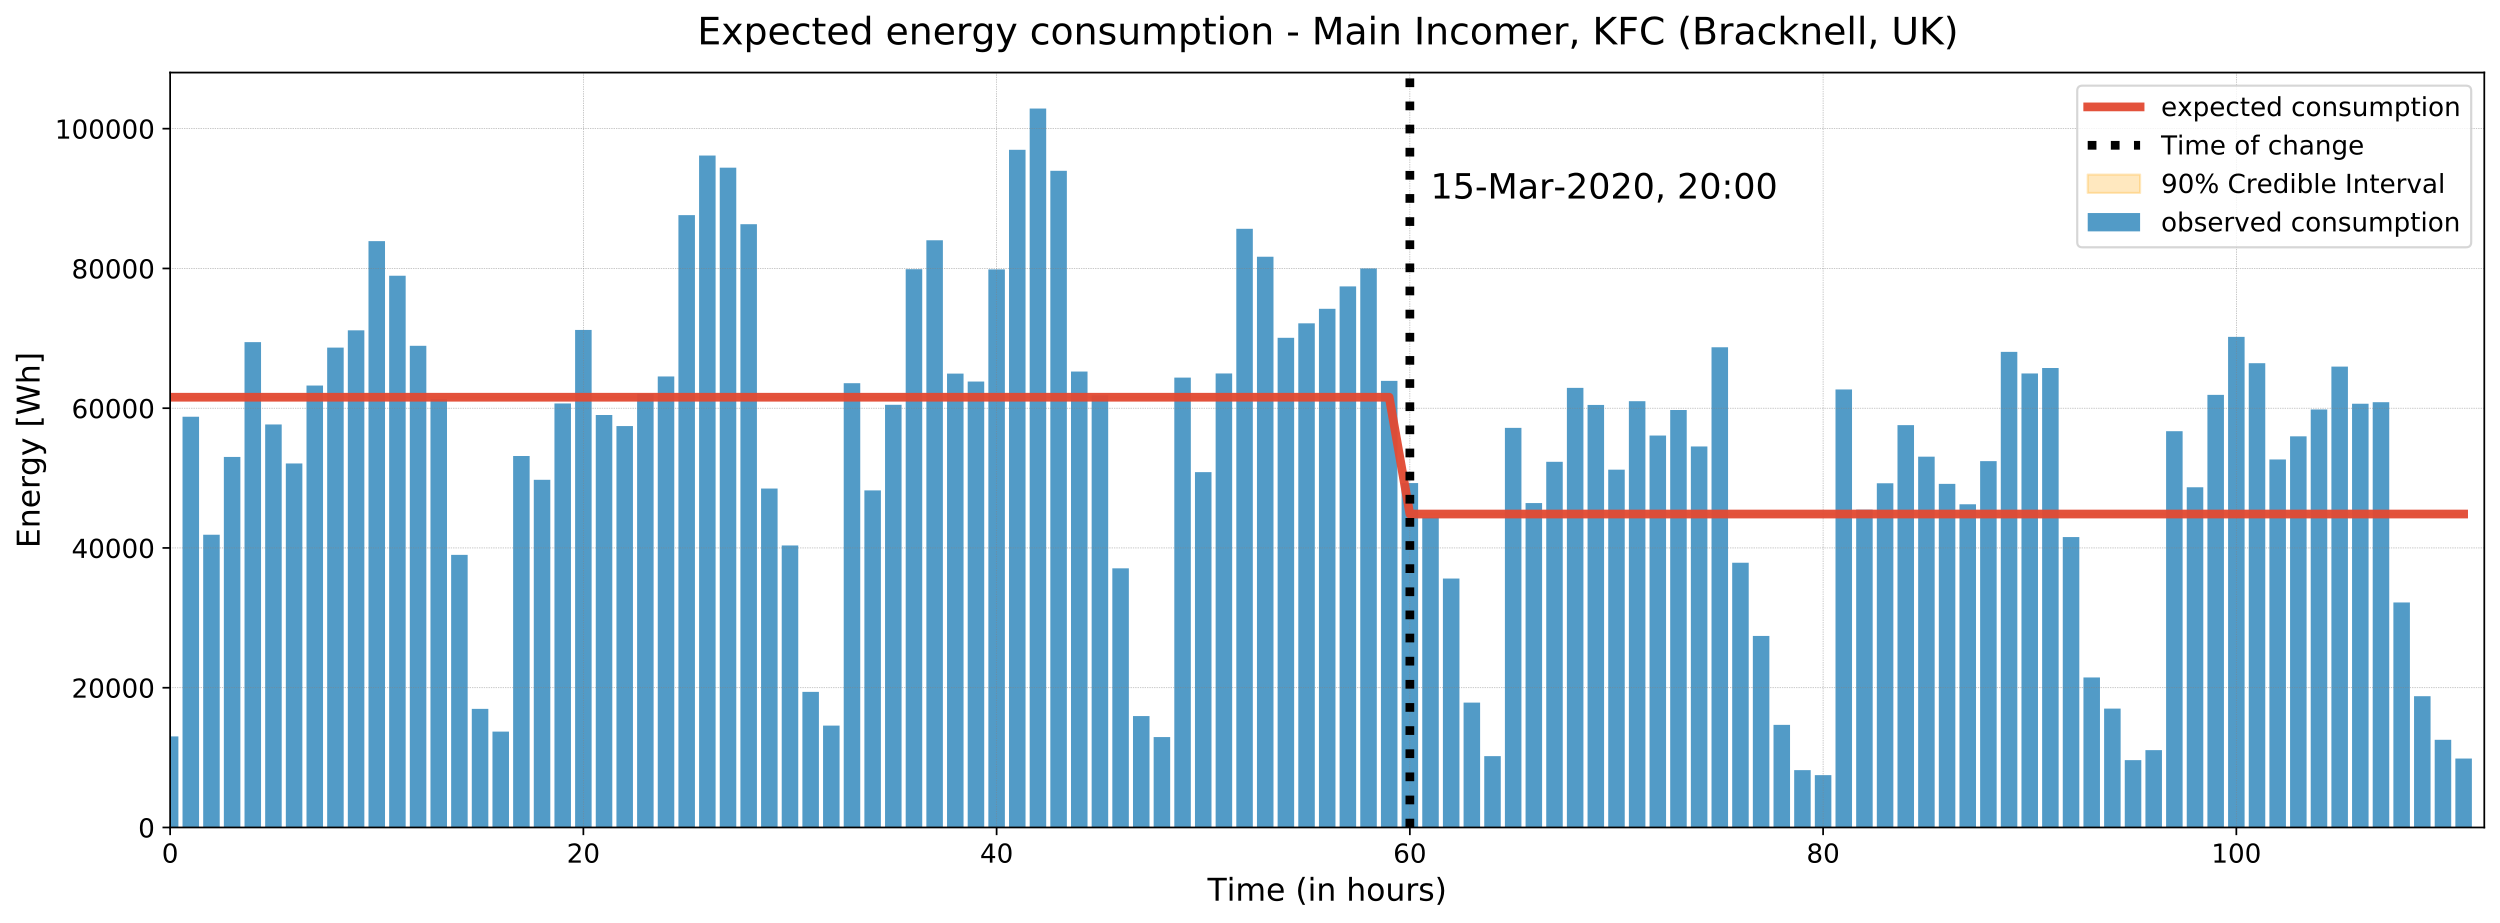<?xml version="1.0" encoding="utf-8" standalone="no"?>
<!DOCTYPE svg PUBLIC "-//W3C//DTD SVG 1.1//EN"
  "http://www.w3.org/Graphics/SVG/1.1/DTD/svg11.dtd">
<!-- Created with matplotlib (https://matplotlib.org/) -->
<svg height="422.875pt" version="1.1" viewBox="0 0 1145.421 422.875" width="1145.421pt" xmlns="http://www.w3.org/2000/svg" xmlns:xlink="http://www.w3.org/1999/xlink">
 <defs>
  <style type="text/css">
*{stroke-linecap:butt;stroke-linejoin:round;}
  </style>
 </defs>
 <g id="figure_1">
  <g id="patch_1">
   <path d="M 0 422.875 
L 1145.421 422.875 
L 1145.421 0 
L 0 0 
z
" style="fill:#ffffff;"/>
  </g>
  <g id="axes_1">
   <g id="patch_2">
    <path d="M 77.947 379.124 
L 1138.222 379.124 
L 1138.222 33.248 
L 77.947 33.248 
z
" style="fill:#ffffff;"/>
   </g>
   <g id="PolyCollection_1">
    <defs>
     <path d="M 77.947 -241.046 
L 77.947 -240.71 
L 87.413 -240.71 
L 96.88 -240.71 
L 106.347 -240.71 
L 115.813 -240.71 
L 125.28 -240.71 
L 134.747 -240.71 
L 144.214 -240.71 
L 153.68 -240.71 
L 163.147 -240.71 
L 172.614 -240.71 
L 182.081 -240.71 
L 191.547 -240.71 
L 201.014 -240.71 
L 210.481 -240.71 
L 219.948 -240.71 
L 229.414 -240.71 
L 238.881 -240.71 
L 248.348 -240.71 
L 257.815 -240.71 
L 267.281 -240.71 
L 276.748 -240.71 
L 286.215 -240.71 
L 295.682 -240.71 
L 305.148 -240.71 
L 314.615 -240.71 
L 324.082 -240.71 
L 333.549 -240.71 
L 343.015 -240.71 
L 352.482 -240.71 
L 361.949 -240.71 
L 371.415 -240.71 
L 380.882 -240.71 
L 390.349 -240.71 
L 399.816 -240.71 
L 409.282 -240.71 
L 418.749 -240.71 
L 428.216 -240.71 
L 437.683 -240.71 
L 447.149 -240.71 
L 456.616 -240.71 
L 466.083 -240.71 
L 475.55 -240.71 
L 485.016 -240.71 
L 494.483 -240.71 
L 503.95 -240.71 
L 513.417 -240.71 
L 522.883 -240.71 
L 532.35 -240.71 
L 541.817 -240.71 
L 551.284 -240.71 
L 560.75 -240.71 
L 570.217 -240.71 
L 579.684 -240.71 
L 589.151 -240.71 
L 598.617 -240.71 
L 608.084 -240.71 
L 617.551 -240.71 
L 627.017 -240.71 
L 636.484 -240.71 
L 645.951 -187.198 
L 655.418 -187.198 
L 664.884 -187.198 
L 674.351 -187.198 
L 683.818 -187.198 
L 693.285 -187.198 
L 702.751 -187.198 
L 712.218 -187.198 
L 721.685 -187.198 
L 731.152 -187.198 
L 740.618 -187.198 
L 750.085 -187.198 
L 759.552 -187.198 
L 769.019 -187.198 
L 778.485 -187.198 
L 787.952 -187.198 
L 797.419 -187.198 
L 806.886 -187.198 
L 816.352 -187.198 
L 825.819 -187.198 
L 835.286 -187.198 
L 844.753 -187.198 
L 854.219 -187.198 
L 863.686 -187.198 
L 873.153 -187.198 
L 882.619 -187.198 
L 892.086 -187.198 
L 901.553 -187.198 
L 911.02 -187.198 
L 920.486 -187.198 
L 929.953 -187.198 
L 939.42 -187.198 
L 948.887 -187.198 
L 958.353 -187.198 
L 967.82 -187.198 
L 977.287 -187.198 
L 986.754 -187.198 
L 996.22 -187.198 
L 1005.687 -187.198 
L 1015.154 -187.198 
L 1024.621 -187.198 
L 1034.087 -187.198 
L 1043.554 -187.198 
L 1053.021 -187.198 
L 1062.488 -187.198 
L 1071.954 -187.198 
L 1081.421 -187.198 
L 1090.888 -187.198 
L 1100.355 -187.198 
L 1109.821 -187.198 
L 1119.288 -187.198 
L 1128.755 -187.198 
L 1128.755 -187.502 
L 1128.755 -187.502 
L 1119.288 -187.502 
L 1109.821 -187.502 
L 1100.355 -187.502 
L 1090.888 -187.502 
L 1081.421 -187.502 
L 1071.954 -187.502 
L 1062.488 -187.502 
L 1053.021 -187.502 
L 1043.554 -187.502 
L 1034.087 -187.502 
L 1024.621 -187.502 
L 1015.154 -187.502 
L 1005.687 -187.502 
L 996.22 -187.502 
L 986.754 -187.502 
L 977.287 -187.502 
L 967.82 -187.502 
L 958.353 -187.502 
L 948.887 -187.502 
L 939.42 -187.502 
L 929.953 -187.502 
L 920.486 -187.502 
L 911.02 -187.502 
L 901.553 -187.502 
L 892.086 -187.502 
L 882.619 -187.502 
L 873.153 -187.502 
L 863.686 -187.502 
L 854.219 -187.502 
L 844.753 -187.502 
L 835.286 -187.502 
L 825.819 -187.502 
L 816.352 -187.502 
L 806.886 -187.502 
L 797.419 -187.502 
L 787.952 -187.502 
L 778.485 -187.502 
L 769.019 -187.502 
L 759.552 -187.502 
L 750.085 -187.502 
L 740.618 -187.502 
L 731.152 -187.502 
L 721.685 -187.502 
L 712.218 -187.502 
L 702.751 -187.502 
L 693.285 -187.502 
L 683.818 -187.502 
L 674.351 -187.502 
L 664.884 -187.502 
L 655.418 -187.502 
L 645.951 -187.502 
L 636.484 -241.046 
L 627.017 -241.046 
L 617.551 -241.046 
L 608.084 -241.046 
L 598.617 -241.046 
L 589.151 -241.046 
L 579.684 -241.046 
L 570.217 -241.046 
L 560.75 -241.046 
L 551.284 -241.046 
L 541.817 -241.046 
L 532.35 -241.046 
L 522.883 -241.046 
L 513.417 -241.046 
L 503.95 -241.046 
L 494.483 -241.046 
L 485.016 -241.046 
L 475.55 -241.046 
L 466.083 -241.046 
L 456.616 -241.046 
L 447.149 -241.046 
L 437.683 -241.046 
L 428.216 -241.046 
L 418.749 -241.046 
L 409.282 -241.046 
L 399.816 -241.046 
L 390.349 -241.046 
L 380.882 -241.046 
L 371.415 -241.046 
L 361.949 -241.046 
L 352.482 -241.046 
L 343.015 -241.046 
L 333.549 -241.046 
L 324.082 -241.046 
L 314.615 -241.046 
L 305.148 -241.046 
L 295.682 -241.046 
L 286.215 -241.046 
L 276.748 -241.046 
L 267.281 -241.046 
L 257.815 -241.046 
L 248.348 -241.046 
L 238.881 -241.046 
L 229.414 -241.046 
L 219.948 -241.046 
L 210.481 -241.046 
L 201.014 -241.046 
L 191.547 -241.046 
L 182.081 -241.046 
L 172.614 -241.046 
L 163.147 -241.046 
L 153.68 -241.046 
L 144.214 -241.046 
L 134.747 -241.046 
L 125.28 -241.046 
L 115.813 -241.046 
L 106.347 -241.046 
L 96.88 -241.046 
L 87.413 -241.046 
L 77.947 -241.046 
z
" id="mfb20501170" style="stroke:#ffa500;stroke-opacity:0.25;"/>
    </defs>
    <g clip-path="url(#p02da4f6825)">
     <use style="fill:#ffa500;fill-opacity:0.25;stroke:#ffa500;stroke-opacity:0.25;" x="0" xlink:href="#mfb20501170" y="422.875"/>
    </g>
   </g>
   <g id="patch_3">
    <path clip-path="url(#p02da4f6825)" d="M 74.16 379.124 
L 81.733 379.124 
L 81.733 337.382 
L 74.16 337.382 
z
" style="fill:#348abd;opacity:0.85;"/>
   </g>
   <g id="patch_4">
    <path clip-path="url(#p02da4f6825)" d="M 83.627 379.124 
L 91.2 379.124 
L 91.2 190.926 
L 83.627 190.926 
z
" style="fill:#348abd;opacity:0.85;"/>
   </g>
   <g id="patch_5">
    <path clip-path="url(#p02da4f6825)" d="M 93.093 379.124 
L 100.667 379.124 
L 100.667 244.995 
L 93.093 244.995 
z
" style="fill:#348abd;opacity:0.85;"/>
   </g>
   <g id="patch_6">
    <path clip-path="url(#p02da4f6825)" d="M 102.56 379.124 
L 110.133 379.124 
L 110.133 209.358 
L 102.56 209.358 
z
" style="fill:#348abd;opacity:0.85;"/>
   </g>
   <g id="patch_7">
    <path clip-path="url(#p02da4f6825)" d="M 112.027 379.124 
L 119.6 379.124 
L 119.6 156.768 
L 112.027 156.768 
z
" style="fill:#348abd;opacity:0.85;"/>
   </g>
   <g id="patch_8">
    <path clip-path="url(#p02da4f6825)" d="M 121.494 379.124 
L 129.067 379.124 
L 129.067 194.486 
L 121.494 194.486 
z
" style="fill:#348abd;opacity:0.85;"/>
   </g>
   <g id="patch_9">
    <path clip-path="url(#p02da4f6825)" d="M 130.96 379.124 
L 138.534 379.124 
L 138.534 212.342 
L 130.96 212.342 
z
" style="fill:#348abd;opacity:0.85;"/>
   </g>
   <g id="patch_10">
    <path clip-path="url(#p02da4f6825)" d="M 140.427 379.124 
L 148 379.124 
L 148 176.64 
L 140.427 176.64 
z
" style="fill:#348abd;opacity:0.85;"/>
   </g>
   <g id="patch_11">
    <path clip-path="url(#p02da4f6825)" d="M 149.894 379.124 
L 157.467 379.124 
L 157.467 159.255 
L 149.894 159.255 
z
" style="fill:#348abd;opacity:0.85;"/>
   </g>
   <g id="patch_12">
    <path clip-path="url(#p02da4f6825)" d="M 159.36 379.124 
L 166.934 379.124 
L 166.934 151.354 
L 159.36 151.354 
z
" style="fill:#348abd;opacity:0.85;"/>
   </g>
   <g id="patch_13">
    <path clip-path="url(#p02da4f6825)" d="M 168.827 379.124 
L 176.401 379.124 
L 176.401 110.485 
L 168.827 110.485 
z
" style="fill:#348abd;opacity:0.85;"/>
   </g>
   <g id="patch_14">
    <path clip-path="url(#p02da4f6825)" d="M 178.294 379.124 
L 185.867 379.124 
L 185.867 126.32 
L 178.294 126.32 
z
" style="fill:#348abd;opacity:0.85;"/>
   </g>
   <g id="patch_15">
    <path clip-path="url(#p02da4f6825)" d="M 187.761 379.124 
L 195.334 379.124 
L 195.334 158.433 
L 187.761 158.433 
z
" style="fill:#348abd;opacity:0.85;"/>
   </g>
   <g id="patch_16">
    <path clip-path="url(#p02da4f6825)" d="M 197.227 379.124 
L 204.801 379.124 
L 204.801 182.8 
L 197.227 182.8 
z
" style="fill:#348abd;opacity:0.85;"/>
   </g>
   <g id="patch_17">
    <path clip-path="url(#p02da4f6825)" d="M 206.694 379.124 
L 214.268 379.124 
L 214.268 254.213 
L 206.694 254.213 
z
" style="fill:#348abd;opacity:0.85;"/>
   </g>
   <g id="patch_18">
    <path clip-path="url(#p02da4f6825)" d="M 216.161 379.124 
L 223.734 379.124 
L 223.734 324.774 
L 216.161 324.774 
z
" style="fill:#348abd;opacity:0.85;"/>
   </g>
   <g id="patch_19">
    <path clip-path="url(#p02da4f6825)" d="M 225.628 379.124 
L 233.201 379.124 
L 233.201 335.192 
L 225.628 335.192 
z
" style="fill:#348abd;opacity:0.85;"/>
   </g>
   <g id="patch_20">
    <path clip-path="url(#p02da4f6825)" d="M 235.094 379.124 
L 242.668 379.124 
L 242.668 208.919 
L 235.094 208.919 
z
" style="fill:#348abd;opacity:0.85;"/>
   </g>
   <g id="patch_21">
    <path clip-path="url(#p02da4f6825)" d="M 244.561 379.124 
L 252.135 379.124 
L 252.135 219.837 
L 244.561 219.837 
z
" style="fill:#348abd;opacity:0.85;"/>
   </g>
   <g id="patch_22">
    <path clip-path="url(#p02da4f6825)" d="M 254.028 379.124 
L 261.601 379.124 
L 261.601 184.853 
L 254.028 184.853 
z
" style="fill:#348abd;opacity:0.85;"/>
   </g>
   <g id="patch_23">
    <path clip-path="url(#p02da4f6825)" d="M 263.495 379.124 
L 271.068 379.124 
L 271.068 151.162 
L 263.495 151.162 
z
" style="fill:#348abd;opacity:0.85;"/>
   </g>
   <g id="patch_24">
    <path clip-path="url(#p02da4f6825)" d="M 272.961 379.124 
L 280.535 379.124 
L 280.535 190.142 
L 272.961 190.142 
z
" style="fill:#348abd;opacity:0.85;"/>
   </g>
   <g id="patch_25">
    <path clip-path="url(#p02da4f6825)" d="M 282.428 379.124 
L 290.002 379.124 
L 290.002 195.203 
L 282.428 195.203 
z
" style="fill:#348abd;opacity:0.85;"/>
   </g>
   <g id="patch_26">
    <path clip-path="url(#p02da4f6825)" d="M 291.895 379.124 
L 299.468 379.124 
L 299.468 180.402 
L 291.895 180.402 
z
" style="fill:#348abd;opacity:0.85;"/>
   </g>
   <g id="patch_27">
    <path clip-path="url(#p02da4f6825)" d="M 301.362 379.124 
L 308.935 379.124 
L 308.935 172.475 
L 301.362 172.475 
z
" style="fill:#348abd;opacity:0.85;"/>
   </g>
   <g id="patch_28">
    <path clip-path="url(#p02da4f6825)" d="M 310.828 379.124 
L 318.402 379.124 
L 318.402 98.568 
L 310.828 98.568 
z
" style="fill:#348abd;opacity:0.85;"/>
   </g>
   <g id="patch_29">
    <path clip-path="url(#p02da4f6825)" d="M 320.295 379.124 
L 327.868 379.124 
L 327.868 71.249 
L 320.295 71.249 
z
" style="fill:#348abd;opacity:0.85;"/>
   </g>
   <g id="patch_30">
    <path clip-path="url(#p02da4f6825)" d="M 329.762 379.124 
L 337.335 379.124 
L 337.335 76.823 
L 329.762 76.823 
z
" style="fill:#348abd;opacity:0.85;"/>
   </g>
   <g id="patch_31">
    <path clip-path="url(#p02da4f6825)" d="M 339.229 379.124 
L 346.802 379.124 
L 346.802 102.708 
L 339.229 102.708 
z
" style="fill:#348abd;opacity:0.85;"/>
   </g>
   <g id="patch_32">
    <path clip-path="url(#p02da4f6825)" d="M 348.695 379.124 
L 356.269 379.124 
L 356.269 223.823 
L 348.695 223.823 
z
" style="fill:#348abd;opacity:0.85;"/>
   </g>
   <g id="patch_33">
    <path clip-path="url(#p02da4f6825)" d="M 358.162 379.124 
L 365.735 379.124 
L 365.735 249.9 
L 358.162 249.9 
z
" style="fill:#348abd;opacity:0.85;"/>
   </g>
   <g id="patch_34">
    <path clip-path="url(#p02da4f6825)" d="M 367.629 379.124 
L 375.202 379.124 
L 375.202 316.981 
L 367.629 316.981 
z
" style="fill:#348abd;opacity:0.85;"/>
   </g>
   <g id="patch_35">
    <path clip-path="url(#p02da4f6825)" d="M 377.096 379.124 
L 384.669 379.124 
L 384.669 332.441 
L 377.096 332.441 
z
" style="fill:#348abd;opacity:0.85;"/>
   </g>
   <g id="patch_36">
    <path clip-path="url(#p02da4f6825)" d="M 386.562 379.124 
L 394.136 379.124 
L 394.136 175.577 
L 386.562 175.577 
z
" style="fill:#348abd;opacity:0.85;"/>
   </g>
   <g id="patch_37">
    <path clip-path="url(#p02da4f6825)" d="M 396.029 379.124 
L 403.602 379.124 
L 403.602 224.697 
L 396.029 224.697 
z
" style="fill:#348abd;opacity:0.85;"/>
   </g>
   <g id="patch_38">
    <path clip-path="url(#p02da4f6825)" d="M 405.496 379.124 
L 413.069 379.124 
L 413.069 185.467 
L 405.496 185.467 
z
" style="fill:#348abd;opacity:0.85;"/>
   </g>
   <g id="patch_39">
    <path clip-path="url(#p02da4f6825)" d="M 414.962 379.124 
L 422.536 379.124 
L 422.536 123.327 
L 414.962 123.327 
z
" style="fill:#348abd;opacity:0.85;"/>
   </g>
   <g id="patch_40">
    <path clip-path="url(#p02da4f6825)" d="M 424.429 379.124 
L 432.003 379.124 
L 432.003 110.091 
L 424.429 110.091 
z
" style="fill:#348abd;opacity:0.85;"/>
   </g>
   <g id="patch_41">
    <path clip-path="url(#p02da4f6825)" d="M 433.896 379.124 
L 441.469 379.124 
L 441.469 171.182 
L 433.896 171.182 
z
" style="fill:#348abd;opacity:0.85;"/>
   </g>
   <g id="patch_42">
    <path clip-path="url(#p02da4f6825)" d="M 443.363 379.124 
L 450.936 379.124 
L 450.936 174.819 
L 443.363 174.819 
z
" style="fill:#348abd;opacity:0.85;"/>
   </g>
   <g id="patch_43">
    <path clip-path="url(#p02da4f6825)" d="M 452.829 379.124 
L 460.403 379.124 
L 460.403 123.42 
L 452.829 123.42 
z
" style="fill:#348abd;opacity:0.85;"/>
   </g>
   <g id="patch_44">
    <path clip-path="url(#p02da4f6825)" d="M 462.296 379.124 
L 469.87 379.124 
L 469.87 68.633 
L 462.296 68.633 
z
" style="fill:#348abd;opacity:0.85;"/>
   </g>
   <g id="patch_45">
    <path clip-path="url(#p02da4f6825)" d="M 471.763 379.124 
L 479.336 379.124 
L 479.336 49.718 
L 471.763 49.718 
z
" style="fill:#348abd;opacity:0.85;"/>
   </g>
   <g id="patch_46">
    <path clip-path="url(#p02da4f6825)" d="M 481.23 379.124 
L 488.803 379.124 
L 488.803 78.254 
L 481.23 78.254 
z
" style="fill:#348abd;opacity:0.85;"/>
   </g>
   <g id="patch_47">
    <path clip-path="url(#p02da4f6825)" d="M 490.696 379.124 
L 498.27 379.124 
L 498.27 170.234 
L 490.696 170.234 
z
" style="fill:#348abd;opacity:0.85;"/>
   </g>
   <g id="patch_48">
    <path clip-path="url(#p02da4f6825)" d="M 500.163 379.124 
L 507.737 379.124 
L 507.737 181.135 
L 500.163 181.135 
z
" style="fill:#348abd;opacity:0.85;"/>
   </g>
   <g id="patch_49">
    <path clip-path="url(#p02da4f6825)" d="M 509.63 379.124 
L 517.203 379.124 
L 517.203 260.395 
L 509.63 260.395 
z
" style="fill:#348abd;opacity:0.85;"/>
   </g>
   <g id="patch_50">
    <path clip-path="url(#p02da4f6825)" d="M 519.097 379.124 
L 526.67 379.124 
L 526.67 328.078 
L 519.097 328.078 
z
" style="fill:#348abd;opacity:0.85;"/>
   </g>
   <g id="patch_51">
    <path clip-path="url(#p02da4f6825)" d="M 528.563 379.124 
L 536.137 379.124 
L 536.137 337.715 
L 528.563 337.715 
z
" style="fill:#348abd;opacity:0.85;"/>
   </g>
   <g id="patch_52">
    <path clip-path="url(#p02da4f6825)" d="M 538.03 379.124 
L 545.604 379.124 
L 545.604 172.99 
L 538.03 172.99 
z
" style="fill:#348abd;opacity:0.85;"/>
   </g>
   <g id="patch_53">
    <path clip-path="url(#p02da4f6825)" d="M 547.497 379.124 
L 555.07 379.124 
L 555.07 216.305 
L 547.497 216.305 
z
" style="fill:#348abd;opacity:0.85;"/>
   </g>
   <g id="patch_54">
    <path clip-path="url(#p02da4f6825)" d="M 556.964 379.124 
L 564.537 379.124 
L 564.537 171.098 
L 556.964 171.098 
z
" style="fill:#348abd;opacity:0.85;"/>
   </g>
   <g id="patch_55">
    <path clip-path="url(#p02da4f6825)" d="M 566.43 379.124 
L 574.004 379.124 
L 574.004 104.828 
L 566.43 104.828 
z
" style="fill:#348abd;opacity:0.85;"/>
   </g>
   <g id="patch_56">
    <path clip-path="url(#p02da4f6825)" d="M 575.897 379.124 
L 583.47 379.124 
L 583.47 117.618 
L 575.897 117.618 
z
" style="fill:#348abd;opacity:0.85;"/>
   </g>
   <g id="patch_57">
    <path clip-path="url(#p02da4f6825)" d="M 585.364 379.124 
L 592.937 379.124 
L 592.937 154.76 
L 585.364 154.76 
z
" style="fill:#348abd;opacity:0.85;"/>
   </g>
   <g id="patch_58">
    <path clip-path="url(#p02da4f6825)" d="M 594.831 379.124 
L 602.404 379.124 
L 602.404 148.127 
L 594.831 148.127 
z
" style="fill:#348abd;opacity:0.85;"/>
   </g>
   <g id="patch_59">
    <path clip-path="url(#p02da4f6825)" d="M 604.297 379.124 
L 611.871 379.124 
L 611.871 141.483 
L 604.297 141.483 
z
" style="fill:#348abd;opacity:0.85;"/>
   </g>
   <g id="patch_60">
    <path clip-path="url(#p02da4f6825)" d="M 613.764 379.124 
L 621.337 379.124 
L 621.337 131.225 
L 613.764 131.225 
z
" style="fill:#348abd;opacity:0.85;"/>
   </g>
   <g id="patch_61">
    <path clip-path="url(#p02da4f6825)" d="M 623.231 379.124 
L 630.804 379.124 
L 630.804 122.962 
L 623.231 122.962 
z
" style="fill:#348abd;opacity:0.85;"/>
   </g>
   <g id="patch_62">
    <path clip-path="url(#p02da4f6825)" d="M 632.698 379.124 
L 640.271 379.124 
L 640.271 174.498 
L 632.698 174.498 
z
" style="fill:#348abd;opacity:0.85;"/>
   </g>
   <g id="patch_63">
    <path clip-path="url(#p02da4f6825)" d="M 642.164 379.124 
L 649.738 379.124 
L 649.738 221.338 
L 642.164 221.338 
z
" style="fill:#348abd;opacity:0.85;"/>
   </g>
   <g id="patch_64">
    <path clip-path="url(#p02da4f6825)" d="M 651.631 379.124 
L 659.204 379.124 
L 659.204 237.09 
L 651.631 237.09 
z
" style="fill:#348abd;opacity:0.85;"/>
   </g>
   <g id="patch_65">
    <path clip-path="url(#p02da4f6825)" d="M 661.098 379.124 
L 668.671 379.124 
L 668.671 265.05 
L 661.098 265.05 
z
" style="fill:#348abd;opacity:0.85;"/>
   </g>
   <g id="patch_66">
    <path clip-path="url(#p02da4f6825)" d="M 670.564 379.124 
L 678.138 379.124 
L 678.138 321.895 
L 670.564 321.895 
z
" style="fill:#348abd;opacity:0.85;"/>
   </g>
   <g id="patch_67">
    <path clip-path="url(#p02da4f6825)" d="M 680.031 379.124 
L 687.605 379.124 
L 687.605 346.439 
L 680.031 346.439 
z
" style="fill:#348abd;opacity:0.85;"/>
   </g>
   <g id="patch_68">
    <path clip-path="url(#p02da4f6825)" d="M 689.498 379.124 
L 697.071 379.124 
L 697.071 196.049 
L 689.498 196.049 
z
" style="fill:#348abd;opacity:0.85;"/>
   </g>
   <g id="patch_69">
    <path clip-path="url(#p02da4f6825)" d="M 698.965 379.124 
L 706.538 379.124 
L 706.538 230.482 
L 698.965 230.482 
z
" style="fill:#348abd;opacity:0.85;"/>
   </g>
   <g id="patch_70">
    <path clip-path="url(#p02da4f6825)" d="M 708.431 379.124 
L 716.005 379.124 
L 716.005 211.573 
L 708.431 211.573 
z
" style="fill:#348abd;opacity:0.85;"/>
   </g>
   <g id="patch_71">
    <path clip-path="url(#p02da4f6825)" d="M 717.898 379.124 
L 725.472 379.124 
L 725.472 177.713 
L 717.898 177.713 
z
" style="fill:#348abd;opacity:0.85;"/>
   </g>
   <g id="patch_72">
    <path clip-path="url(#p02da4f6825)" d="M 727.365 379.124 
L 734.938 379.124 
L 734.938 185.518 
L 727.365 185.518 
z
" style="fill:#348abd;opacity:0.85;"/>
   </g>
   <g id="patch_73">
    <path clip-path="url(#p02da4f6825)" d="M 736.832 379.124 
L 744.405 379.124 
L 744.405 215.182 
L 736.832 215.182 
z
" style="fill:#348abd;opacity:0.85;"/>
   </g>
   <g id="patch_74">
    <path clip-path="url(#p02da4f6825)" d="M 746.298 379.124 
L 753.872 379.124 
L 753.872 183.809 
L 746.298 183.809 
z
" style="fill:#348abd;opacity:0.85;"/>
   </g>
   <g id="patch_75">
    <path clip-path="url(#p02da4f6825)" d="M 755.765 379.124 
L 763.339 379.124 
L 763.339 199.548 
L 755.765 199.548 
z
" style="fill:#348abd;opacity:0.85;"/>
   </g>
   <g id="patch_76">
    <path clip-path="url(#p02da4f6825)" d="M 765.232 379.124 
L 772.805 379.124 
L 772.805 187.846 
L 765.232 187.846 
z
" style="fill:#348abd;opacity:0.85;"/>
   </g>
   <g id="patch_77">
    <path clip-path="url(#p02da4f6825)" d="M 774.699 379.124 
L 782.272 379.124 
L 782.272 204.552 
L 774.699 204.552 
z
" style="fill:#348abd;opacity:0.85;"/>
   </g>
   <g id="patch_78">
    <path clip-path="url(#p02da4f6825)" d="M 784.165 379.124 
L 791.739 379.124 
L 791.739 159.111 
L 784.165 159.111 
z
" style="fill:#348abd;opacity:0.85;"/>
   </g>
   <g id="patch_79">
    <path clip-path="url(#p02da4f6825)" d="M 793.632 379.124 
L 801.206 379.124 
L 801.206 257.824 
L 793.632 257.824 
z
" style="fill:#348abd;opacity:0.85;"/>
   </g>
   <g id="patch_80">
    <path clip-path="url(#p02da4f6825)" d="M 803.099 379.124 
L 810.672 379.124 
L 810.672 291.358 
L 803.099 291.358 
z
" style="fill:#348abd;opacity:0.85;"/>
   </g>
   <g id="patch_81">
    <path clip-path="url(#p02da4f6825)" d="M 812.566 379.124 
L 820.139 379.124 
L 820.139 332.118 
L 812.566 332.118 
z
" style="fill:#348abd;opacity:0.85;"/>
   </g>
   <g id="patch_82">
    <path clip-path="url(#p02da4f6825)" d="M 822.032 379.124 
L 829.606 379.124 
L 829.606 352.865 
L 822.032 352.865 
z
" style="fill:#348abd;opacity:0.85;"/>
   </g>
   <g id="patch_83">
    <path clip-path="url(#p02da4f6825)" d="M 831.499 379.124 
L 839.072 379.124 
L 839.072 355.144 
L 831.499 355.144 
z
" style="fill:#348abd;opacity:0.85;"/>
   </g>
   <g id="patch_84">
    <path clip-path="url(#p02da4f6825)" d="M 840.966 379.124 
L 848.539 379.124 
L 848.539 178.443 
L 840.966 178.443 
z
" style="fill:#348abd;opacity:0.85;"/>
   </g>
   <g id="patch_85">
    <path clip-path="url(#p02da4f6825)" d="M 850.433 379.124 
L 858.006 379.124 
L 858.006 233.524 
L 850.433 233.524 
z
" style="fill:#348abd;opacity:0.85;"/>
   </g>
   <g id="patch_86">
    <path clip-path="url(#p02da4f6825)" d="M 859.899 379.124 
L 867.473 379.124 
L 867.473 221.418 
L 859.899 221.418 
z
" style="fill:#348abd;opacity:0.85;"/>
   </g>
   <g id="patch_87">
    <path clip-path="url(#p02da4f6825)" d="M 869.366 379.124 
L 876.939 379.124 
L 876.939 194.797 
L 869.366 194.797 
z
" style="fill:#348abd;opacity:0.85;"/>
   </g>
   <g id="patch_88">
    <path clip-path="url(#p02da4f6825)" d="M 878.833 379.124 
L 886.406 379.124 
L 886.406 209.233 
L 878.833 209.233 
z
" style="fill:#348abd;opacity:0.85;"/>
   </g>
   <g id="patch_89">
    <path clip-path="url(#p02da4f6825)" d="M 888.3 379.124 
L 895.873 379.124 
L 895.873 221.7 
L 888.3 221.7 
z
" style="fill:#348abd;opacity:0.85;"/>
   </g>
   <g id="patch_90">
    <path clip-path="url(#p02da4f6825)" d="M 897.766 379.124 
L 905.34 379.124 
L 905.34 231.036 
L 897.766 231.036 
z
" style="fill:#348abd;opacity:0.85;"/>
   </g>
   <g id="patch_91">
    <path clip-path="url(#p02da4f6825)" d="M 907.233 379.124 
L 914.806 379.124 
L 914.806 211.269 
L 907.233 211.269 
z
" style="fill:#348abd;opacity:0.85;"/>
   </g>
   <g id="patch_92">
    <path clip-path="url(#p02da4f6825)" d="M 916.7 379.124 
L 924.273 379.124 
L 924.273 161.208 
L 916.7 161.208 
z
" style="fill:#348abd;opacity:0.85;"/>
   </g>
   <g id="patch_93">
    <path clip-path="url(#p02da4f6825)" d="M 926.167 379.124 
L 933.74 379.124 
L 933.74 171.108 
L 926.167 171.108 
z
" style="fill:#348abd;opacity:0.85;"/>
   </g>
   <g id="patch_94">
    <path clip-path="url(#p02da4f6825)" d="M 935.633 379.124 
L 943.207 379.124 
L 943.207 168.62 
L 935.633 168.62 
z
" style="fill:#348abd;opacity:0.85;"/>
   </g>
   <g id="patch_95">
    <path clip-path="url(#p02da4f6825)" d="M 945.1 379.124 
L 952.673 379.124 
L 952.673 246.081 
L 945.1 246.081 
z
" style="fill:#348abd;opacity:0.85;"/>
   </g>
   <g id="patch_96">
    <path clip-path="url(#p02da4f6825)" d="M 954.567 379.124 
L 962.14 379.124 
L 962.14 310.379 
L 954.567 310.379 
z
" style="fill:#348abd;opacity:0.85;"/>
   </g>
   <g id="patch_97">
    <path clip-path="url(#p02da4f6825)" d="M 964.033 379.124 
L 971.607 379.124 
L 971.607 324.649 
L 964.033 324.649 
z
" style="fill:#348abd;opacity:0.85;"/>
   </g>
   <g id="patch_98">
    <path clip-path="url(#p02da4f6825)" d="M 973.5 379.124 
L 981.074 379.124 
L 981.074 348.267 
L 973.5 348.267 
z
" style="fill:#348abd;opacity:0.85;"/>
   </g>
   <g id="patch_99">
    <path clip-path="url(#p02da4f6825)" d="M 982.967 379.124 
L 990.54 379.124 
L 990.54 343.698 
L 982.967 343.698 
z
" style="fill:#348abd;opacity:0.85;"/>
   </g>
   <g id="patch_100">
    <path clip-path="url(#p02da4f6825)" d="M 992.434 379.124 
L 1000.007 379.124 
L 1000.007 197.576 
L 992.434 197.576 
z
" style="fill:#348abd;opacity:0.85;"/>
   </g>
   <g id="patch_101">
    <path clip-path="url(#p02da4f6825)" d="M 1001.9 379.124 
L 1009.474 379.124 
L 1009.474 223.25 
L 1001.9 223.25 
z
" style="fill:#348abd;opacity:0.85;"/>
   </g>
   <g id="patch_102">
    <path clip-path="url(#p02da4f6825)" d="M 1011.367 379.124 
L 1018.941 379.124 
L 1018.941 180.902 
L 1011.367 180.902 
z
" style="fill:#348abd;opacity:0.85;"/>
   </g>
   <g id="patch_103">
    <path clip-path="url(#p02da4f6825)" d="M 1020.834 379.124 
L 1028.407 379.124 
L 1028.407 154.328 
L 1020.834 154.328 
z
" style="fill:#348abd;opacity:0.85;"/>
   </g>
   <g id="patch_104">
    <path clip-path="url(#p02da4f6825)" d="M 1030.301 379.124 
L 1037.874 379.124 
L 1037.874 166.411 
L 1030.301 166.411 
z
" style="fill:#348abd;opacity:0.85;"/>
   </g>
   <g id="patch_105">
    <path clip-path="url(#p02da4f6825)" d="M 1039.767 379.124 
L 1047.341 379.124 
L 1047.341 210.523 
L 1039.767 210.523 
z
" style="fill:#348abd;opacity:0.85;"/>
   </g>
   <g id="patch_106">
    <path clip-path="url(#p02da4f6825)" d="M 1049.234 379.124 
L 1056.808 379.124 
L 1056.808 199.923 
L 1049.234 199.923 
z
" style="fill:#348abd;opacity:0.85;"/>
   </g>
   <g id="patch_107">
    <path clip-path="url(#p02da4f6825)" d="M 1058.701 379.124 
L 1066.274 379.124 
L 1066.274 187.612 
L 1058.701 187.612 
z
" style="fill:#348abd;opacity:0.85;"/>
   </g>
   <g id="patch_108">
    <path clip-path="url(#p02da4f6825)" d="M 1068.168 379.124 
L 1075.741 379.124 
L 1075.741 167.98 
L 1068.168 167.98 
z
" style="fill:#348abd;opacity:0.85;"/>
   </g>
   <g id="patch_109">
    <path clip-path="url(#p02da4f6825)" d="M 1077.634 379.124 
L 1085.208 379.124 
L 1085.208 184.993 
L 1077.634 184.993 
z
" style="fill:#348abd;opacity:0.85;"/>
   </g>
   <g id="patch_110">
    <path clip-path="url(#p02da4f6825)" d="M 1087.101 379.124 
L 1094.674 379.124 
L 1094.674 184.289 
L 1087.101 184.289 
z
" style="fill:#348abd;opacity:0.85;"/>
   </g>
   <g id="patch_111">
    <path clip-path="url(#p02da4f6825)" d="M 1096.568 379.124 
L 1104.141 379.124 
L 1104.141 276.022 
L 1096.568 276.022 
z
" style="fill:#348abd;opacity:0.85;"/>
   </g>
   <g id="patch_112">
    <path clip-path="url(#p02da4f6825)" d="M 1106.035 379.124 
L 1113.608 379.124 
L 1113.608 318.982 
L 1106.035 318.982 
z
" style="fill:#348abd;opacity:0.85;"/>
   </g>
   <g id="patch_113">
    <path clip-path="url(#p02da4f6825)" d="M 1115.501 379.124 
L 1123.075 379.124 
L 1123.075 338.941 
L 1115.501 338.941 
z
" style="fill:#348abd;opacity:0.85;"/>
   </g>
   <g id="patch_114">
    <path clip-path="url(#p02da4f6825)" d="M 1124.968 379.124 
L 1132.541 379.124 
L 1132.541 347.524 
L 1124.968 347.524 
z
" style="fill:#348abd;opacity:0.85;"/>
   </g>
   <g id="matplotlib.axis_1">
    <g id="xtick_1">
     <g id="line2d_1">
      <path clip-path="url(#p02da4f6825)" d="M 77.947 379.124 
L 77.947 33.248 
" style="fill:none;stroke:#808080;stroke-dasharray:0.3,0.495;stroke-dashoffset:0;stroke-width:0.3;"/>
     </g>
     <g id="line2d_2">
      <defs>
       <path d="M 0 0 
L 0 3.5 
" id="m30a4688745" style="stroke:#000000;stroke-width:0.8;"/>
      </defs>
      <g>
       <use style="stroke:#000000;stroke-width:0.8;" x="77.947" xlink:href="#m30a4688745" y="379.124"/>
      </g>
     </g>
     <g id="text_1">
      <!-- 0 -->
      <defs>
       <path d="M 31.781 66.406 
Q 24.172 66.406 20.328 58.906 
Q 16.5 51.422 16.5 36.375 
Q 16.5 21.391 20.328 13.891 
Q 24.172 6.391 31.781 6.391 
Q 39.453 6.391 43.281 13.891 
Q 47.125 21.391 47.125 36.375 
Q 47.125 51.422 43.281 58.906 
Q 39.453 66.406 31.781 66.406 
z
M 31.781 74.219 
Q 44.047 74.219 50.516 64.516 
Q 56.984 54.828 56.984 36.375 
Q 56.984 17.969 50.516 8.266 
Q 44.047 -1.422 31.781 -1.422 
Q 19.531 -1.422 13.062 8.266 
Q 6.594 17.969 6.594 36.375 
Q 6.594 54.828 13.062 64.516 
Q 19.531 74.219 31.781 74.219 
z
" id="DejaVuSans-48"/>
      </defs>
      <g transform="translate(74.129 395.243)scale(0.12 -0.12)">
       <use xlink:href="#DejaVuSans-48"/>
      </g>
     </g>
    </g>
    <g id="xtick_2">
     <g id="line2d_3">
      <path clip-path="url(#p02da4f6825)" d="M 267.281 379.124 
L 267.281 33.248 
" style="fill:none;stroke:#808080;stroke-dasharray:0.3,0.495;stroke-dashoffset:0;stroke-width:0.3;"/>
     </g>
     <g id="line2d_4">
      <g>
       <use style="stroke:#000000;stroke-width:0.8;" x="267.281" xlink:href="#m30a4688745" y="379.124"/>
      </g>
     </g>
     <g id="text_2">
      <!-- 20 -->
      <defs>
       <path d="M 19.188 8.297 
L 53.609 8.297 
L 53.609 0 
L 7.328 0 
L 7.328 8.297 
Q 12.938 14.109 22.625 23.891 
Q 32.328 33.688 34.812 36.531 
Q 39.547 41.844 41.422 45.531 
Q 43.312 49.219 43.312 52.781 
Q 43.312 58.594 39.234 62.25 
Q 35.156 65.922 28.609 65.922 
Q 23.969 65.922 18.812 64.312 
Q 13.672 62.703 7.812 59.422 
L 7.812 69.391 
Q 13.766 71.781 18.938 73 
Q 24.125 74.219 28.422 74.219 
Q 39.75 74.219 46.484 68.547 
Q 53.219 62.891 53.219 53.422 
Q 53.219 48.922 51.531 44.891 
Q 49.859 40.875 45.406 35.406 
Q 44.188 33.984 37.641 27.219 
Q 31.109 20.453 19.188 8.297 
z
" id="DejaVuSans-50"/>
      </defs>
      <g transform="translate(259.646 395.243)scale(0.12 -0.12)">
       <use xlink:href="#DejaVuSans-50"/>
       <use x="63.623" xlink:href="#DejaVuSans-48"/>
      </g>
     </g>
    </g>
    <g id="xtick_3">
     <g id="line2d_5">
      <path clip-path="url(#p02da4f6825)" d="M 456.616 379.124 
L 456.616 33.248 
" style="fill:none;stroke:#808080;stroke-dasharray:0.3,0.495;stroke-dashoffset:0;stroke-width:0.3;"/>
     </g>
     <g id="line2d_6">
      <g>
       <use style="stroke:#000000;stroke-width:0.8;" x="456.616" xlink:href="#m30a4688745" y="379.124"/>
      </g>
     </g>
     <g id="text_3">
      <!-- 40 -->
      <defs>
       <path d="M 37.797 64.312 
L 12.891 25.391 
L 37.797 25.391 
z
M 35.203 72.906 
L 47.609 72.906 
L 47.609 25.391 
L 58.016 25.391 
L 58.016 17.188 
L 47.609 17.188 
L 47.609 0 
L 37.797 0 
L 37.797 17.188 
L 4.891 17.188 
L 4.891 26.703 
z
" id="DejaVuSans-52"/>
      </defs>
      <g transform="translate(448.981 395.243)scale(0.12 -0.12)">
       <use xlink:href="#DejaVuSans-52"/>
       <use x="63.623" xlink:href="#DejaVuSans-48"/>
      </g>
     </g>
    </g>
    <g id="xtick_4">
     <g id="line2d_7">
      <path clip-path="url(#p02da4f6825)" d="M 645.951 379.124 
L 645.951 33.248 
" style="fill:none;stroke:#808080;stroke-dasharray:0.3,0.495;stroke-dashoffset:0;stroke-width:0.3;"/>
     </g>
     <g id="line2d_8">
      <g>
       <use style="stroke:#000000;stroke-width:0.8;" x="645.951" xlink:href="#m30a4688745" y="379.124"/>
      </g>
     </g>
     <g id="text_4">
      <!-- 60 -->
      <defs>
       <path d="M 33.016 40.375 
Q 26.375 40.375 22.484 35.828 
Q 18.609 31.297 18.609 23.391 
Q 18.609 15.531 22.484 10.953 
Q 26.375 6.391 33.016 6.391 
Q 39.656 6.391 43.531 10.953 
Q 47.406 15.531 47.406 23.391 
Q 47.406 31.297 43.531 35.828 
Q 39.656 40.375 33.016 40.375 
z
M 52.594 71.297 
L 52.594 62.312 
Q 48.875 64.062 45.094 64.984 
Q 41.312 65.922 37.594 65.922 
Q 27.828 65.922 22.672 59.328 
Q 17.531 52.734 16.797 39.406 
Q 19.672 43.656 24.016 45.922 
Q 28.375 48.188 33.594 48.188 
Q 44.578 48.188 50.953 41.516 
Q 57.328 34.859 57.328 23.391 
Q 57.328 12.156 50.688 5.359 
Q 44.047 -1.422 33.016 -1.422 
Q 20.359 -1.422 13.672 8.266 
Q 6.984 17.969 6.984 36.375 
Q 6.984 53.656 15.188 63.938 
Q 23.391 74.219 37.203 74.219 
Q 40.922 74.219 44.703 73.484 
Q 48.484 72.75 52.594 71.297 
z
" id="DejaVuSans-54"/>
      </defs>
      <g transform="translate(638.316 395.243)scale(0.12 -0.12)">
       <use xlink:href="#DejaVuSans-54"/>
       <use x="63.623" xlink:href="#DejaVuSans-48"/>
      </g>
     </g>
    </g>
    <g id="xtick_5">
     <g id="line2d_9">
      <path clip-path="url(#p02da4f6825)" d="M 835.286 379.124 
L 835.286 33.248 
" style="fill:none;stroke:#808080;stroke-dasharray:0.3,0.495;stroke-dashoffset:0;stroke-width:0.3;"/>
     </g>
     <g id="line2d_10">
      <g>
       <use style="stroke:#000000;stroke-width:0.8;" x="835.286" xlink:href="#m30a4688745" y="379.124"/>
      </g>
     </g>
     <g id="text_5">
      <!-- 80 -->
      <defs>
       <path d="M 31.781 34.625 
Q 24.75 34.625 20.719 30.859 
Q 16.703 27.094 16.703 20.516 
Q 16.703 13.922 20.719 10.156 
Q 24.75 6.391 31.781 6.391 
Q 38.812 6.391 42.859 10.172 
Q 46.922 13.969 46.922 20.516 
Q 46.922 27.094 42.891 30.859 
Q 38.875 34.625 31.781 34.625 
z
M 21.922 38.812 
Q 15.578 40.375 12.031 44.719 
Q 8.5 49.078 8.5 55.328 
Q 8.5 64.062 14.719 69.141 
Q 20.953 74.219 31.781 74.219 
Q 42.672 74.219 48.875 69.141 
Q 55.078 64.062 55.078 55.328 
Q 55.078 49.078 51.531 44.719 
Q 48 40.375 41.703 38.812 
Q 48.828 37.156 52.797 32.312 
Q 56.781 27.484 56.781 20.516 
Q 56.781 9.906 50.312 4.234 
Q 43.844 -1.422 31.781 -1.422 
Q 19.734 -1.422 13.25 4.234 
Q 6.781 9.906 6.781 20.516 
Q 6.781 27.484 10.781 32.312 
Q 14.797 37.156 21.922 38.812 
z
M 18.312 54.391 
Q 18.312 48.734 21.844 45.562 
Q 25.391 42.391 31.781 42.391 
Q 38.141 42.391 41.719 45.562 
Q 45.312 48.734 45.312 54.391 
Q 45.312 60.062 41.719 63.234 
Q 38.141 66.406 31.781 66.406 
Q 25.391 66.406 21.844 63.234 
Q 18.312 60.062 18.312 54.391 
z
" id="DejaVuSans-56"/>
      </defs>
      <g transform="translate(827.651 395.243)scale(0.12 -0.12)">
       <use xlink:href="#DejaVuSans-56"/>
       <use x="63.623" xlink:href="#DejaVuSans-48"/>
      </g>
     </g>
    </g>
    <g id="xtick_6">
     <g id="line2d_11">
      <path clip-path="url(#p02da4f6825)" d="M 1024.621 379.124 
L 1024.621 33.248 
" style="fill:none;stroke:#808080;stroke-dasharray:0.3,0.495;stroke-dashoffset:0;stroke-width:0.3;"/>
     </g>
     <g id="line2d_12">
      <g>
       <use style="stroke:#000000;stroke-width:0.8;" x="1024.621" xlink:href="#m30a4688745" y="379.124"/>
      </g>
     </g>
     <g id="text_6">
      <!-- 100 -->
      <defs>
       <path d="M 12.406 8.297 
L 28.516 8.297 
L 28.516 63.922 
L 10.984 60.406 
L 10.984 69.391 
L 28.422 72.906 
L 38.281 72.906 
L 38.281 8.297 
L 54.391 8.297 
L 54.391 0 
L 12.406 0 
z
" id="DejaVuSans-49"/>
      </defs>
      <g transform="translate(1013.168 395.243)scale(0.12 -0.12)">
       <use xlink:href="#DejaVuSans-49"/>
       <use x="63.623" xlink:href="#DejaVuSans-48"/>
       <use x="127.246" xlink:href="#DejaVuSans-48"/>
      </g>
     </g>
    </g>
    <g id="text_7">
     <!-- Time (in hours) -->
     <defs>
      <path d="M -0.297 72.906 
L 61.375 72.906 
L 61.375 64.594 
L 35.5 64.594 
L 35.5 0 
L 25.594 0 
L 25.594 64.594 
L -0.297 64.594 
z
" id="DejaVuSans-84"/>
      <path d="M 9.422 54.688 
L 18.406 54.688 
L 18.406 0 
L 9.422 0 
z
M 9.422 75.984 
L 18.406 75.984 
L 18.406 64.594 
L 9.422 64.594 
z
" id="DejaVuSans-105"/>
      <path d="M 52 44.188 
Q 55.375 50.25 60.062 53.125 
Q 64.75 56 71.094 56 
Q 79.641 56 84.281 50.016 
Q 88.922 44.047 88.922 33.016 
L 88.922 0 
L 79.891 0 
L 79.891 32.719 
Q 79.891 40.578 77.094 44.375 
Q 74.312 48.188 68.609 48.188 
Q 61.625 48.188 57.562 43.547 
Q 53.516 38.922 53.516 30.906 
L 53.516 0 
L 44.484 0 
L 44.484 32.719 
Q 44.484 40.625 41.703 44.406 
Q 38.922 48.188 33.109 48.188 
Q 26.219 48.188 22.156 43.531 
Q 18.109 38.875 18.109 30.906 
L 18.109 0 
L 9.078 0 
L 9.078 54.688 
L 18.109 54.688 
L 18.109 46.188 
Q 21.188 51.219 25.484 53.609 
Q 29.781 56 35.688 56 
Q 41.656 56 45.828 52.969 
Q 50 49.953 52 44.188 
z
" id="DejaVuSans-109"/>
      <path d="M 56.203 29.594 
L 56.203 25.203 
L 14.891 25.203 
Q 15.484 15.922 20.484 11.062 
Q 25.484 6.203 34.422 6.203 
Q 39.594 6.203 44.453 7.469 
Q 49.312 8.734 54.109 11.281 
L 54.109 2.781 
Q 49.266 0.734 44.188 -0.344 
Q 39.109 -1.422 33.891 -1.422 
Q 20.797 -1.422 13.156 6.188 
Q 5.516 13.812 5.516 26.812 
Q 5.516 40.234 12.766 48.109 
Q 20.016 56 32.328 56 
Q 43.359 56 49.781 48.891 
Q 56.203 41.797 56.203 29.594 
z
M 47.219 32.234 
Q 47.125 39.594 43.094 43.984 
Q 39.062 48.391 32.422 48.391 
Q 24.906 48.391 20.391 44.141 
Q 15.875 39.891 15.188 32.172 
z
" id="DejaVuSans-101"/>
      <path id="DejaVuSans-32"/>
      <path d="M 31 75.875 
Q 24.469 64.656 21.281 53.656 
Q 18.109 42.672 18.109 31.391 
Q 18.109 20.125 21.312 9.062 
Q 24.516 -2 31 -13.188 
L 23.188 -13.188 
Q 15.875 -1.703 12.234 9.375 
Q 8.594 20.453 8.594 31.391 
Q 8.594 42.281 12.203 53.312 
Q 15.828 64.359 23.188 75.875 
z
" id="DejaVuSans-40"/>
      <path d="M 54.891 33.016 
L 54.891 0 
L 45.906 0 
L 45.906 32.719 
Q 45.906 40.484 42.875 44.328 
Q 39.844 48.188 33.797 48.188 
Q 26.516 48.188 22.312 43.547 
Q 18.109 38.922 18.109 30.906 
L 18.109 0 
L 9.078 0 
L 9.078 54.688 
L 18.109 54.688 
L 18.109 46.188 
Q 21.344 51.125 25.703 53.562 
Q 30.078 56 35.797 56 
Q 45.219 56 50.047 50.172 
Q 54.891 44.344 54.891 33.016 
z
" id="DejaVuSans-110"/>
      <path d="M 54.891 33.016 
L 54.891 0 
L 45.906 0 
L 45.906 32.719 
Q 45.906 40.484 42.875 44.328 
Q 39.844 48.188 33.797 48.188 
Q 26.516 48.188 22.312 43.547 
Q 18.109 38.922 18.109 30.906 
L 18.109 0 
L 9.078 0 
L 9.078 75.984 
L 18.109 75.984 
L 18.109 46.188 
Q 21.344 51.125 25.703 53.562 
Q 30.078 56 35.797 56 
Q 45.219 56 50.047 50.172 
Q 54.891 44.344 54.891 33.016 
z
" id="DejaVuSans-104"/>
      <path d="M 30.609 48.391 
Q 23.391 48.391 19.188 42.75 
Q 14.984 37.109 14.984 27.297 
Q 14.984 17.484 19.156 11.844 
Q 23.344 6.203 30.609 6.203 
Q 37.797 6.203 41.984 11.859 
Q 46.188 17.531 46.188 27.297 
Q 46.188 37.016 41.984 42.703 
Q 37.797 48.391 30.609 48.391 
z
M 30.609 56 
Q 42.328 56 49.016 48.375 
Q 55.719 40.766 55.719 27.297 
Q 55.719 13.875 49.016 6.219 
Q 42.328 -1.422 30.609 -1.422 
Q 18.844 -1.422 12.172 6.219 
Q 5.516 13.875 5.516 27.297 
Q 5.516 40.766 12.172 48.375 
Q 18.844 56 30.609 56 
z
" id="DejaVuSans-111"/>
      <path d="M 8.5 21.578 
L 8.5 54.688 
L 17.484 54.688 
L 17.484 21.922 
Q 17.484 14.156 20.5 10.266 
Q 23.531 6.391 29.594 6.391 
Q 36.859 6.391 41.078 11.031 
Q 45.312 15.672 45.312 23.688 
L 45.312 54.688 
L 54.297 54.688 
L 54.297 0 
L 45.312 0 
L 45.312 8.406 
Q 42.047 3.422 37.719 1 
Q 33.406 -1.422 27.688 -1.422 
Q 18.266 -1.422 13.375 4.438 
Q 8.5 10.297 8.5 21.578 
z
M 31.109 56 
z
" id="DejaVuSans-117"/>
      <path d="M 41.109 46.297 
Q 39.594 47.172 37.812 47.578 
Q 36.031 48 33.891 48 
Q 26.266 48 22.188 43.047 
Q 18.109 38.094 18.109 28.812 
L 18.109 0 
L 9.078 0 
L 9.078 54.688 
L 18.109 54.688 
L 18.109 46.188 
Q 20.953 51.172 25.484 53.578 
Q 30.031 56 36.531 56 
Q 37.453 56 38.578 55.875 
Q 39.703 55.766 41.062 55.516 
z
" id="DejaVuSans-114"/>
      <path d="M 44.281 53.078 
L 44.281 44.578 
Q 40.484 46.531 36.375 47.5 
Q 32.281 48.484 27.875 48.484 
Q 21.188 48.484 17.844 46.438 
Q 14.5 44.391 14.5 40.281 
Q 14.5 37.156 16.891 35.375 
Q 19.281 33.594 26.516 31.984 
L 29.594 31.297 
Q 39.156 29.25 43.188 25.516 
Q 47.219 21.781 47.219 15.094 
Q 47.219 7.469 41.188 3.016 
Q 35.156 -1.422 24.609 -1.422 
Q 20.219 -1.422 15.453 -0.562 
Q 10.688 0.297 5.422 2 
L 5.422 11.281 
Q 10.406 8.688 15.234 7.391 
Q 20.062 6.109 24.812 6.109 
Q 31.156 6.109 34.562 8.281 
Q 37.984 10.453 37.984 14.406 
Q 37.984 18.062 35.516 20.016 
Q 33.062 21.969 24.703 23.781 
L 21.578 24.516 
Q 13.234 26.266 9.516 29.906 
Q 5.812 33.547 5.812 39.891 
Q 5.812 47.609 11.281 51.797 
Q 16.75 56 26.812 56 
Q 31.781 56 36.172 55.266 
Q 40.578 54.547 44.281 53.078 
z
" id="DejaVuSans-115"/>
      <path d="M 8.016 75.875 
L 15.828 75.875 
Q 23.141 64.359 26.781 53.312 
Q 30.422 42.281 30.422 31.391 
Q 30.422 20.453 26.781 9.375 
Q 23.141 -1.703 15.828 -13.188 
L 8.016 -13.188 
Q 14.5 -2 17.703 9.062 
Q 20.906 20.125 20.906 31.391 
Q 20.906 42.672 17.703 53.656 
Q 14.5 64.656 8.016 75.875 
z
" id="DejaVuSans-41"/>
     </defs>
     <g transform="translate(553.246 412.68)scale(0.144 -0.144)">
      <use xlink:href="#DejaVuSans-84"/>
      <use x="61.037" xlink:href="#DejaVuSans-105"/>
      <use x="88.82" xlink:href="#DejaVuSans-109"/>
      <use x="186.232" xlink:href="#DejaVuSans-101"/>
      <use x="247.756" xlink:href="#DejaVuSans-32"/>
      <use x="279.543" xlink:href="#DejaVuSans-40"/>
      <use x="318.557" xlink:href="#DejaVuSans-105"/>
      <use x="346.34" xlink:href="#DejaVuSans-110"/>
      <use x="409.719" xlink:href="#DejaVuSans-32"/>
      <use x="441.506" xlink:href="#DejaVuSans-104"/>
      <use x="504.885" xlink:href="#DejaVuSans-111"/>
      <use x="566.066" xlink:href="#DejaVuSans-117"/>
      <use x="629.445" xlink:href="#DejaVuSans-114"/>
      <use x="670.559" xlink:href="#DejaVuSans-115"/>
      <use x="722.658" xlink:href="#DejaVuSans-41"/>
     </g>
    </g>
   </g>
   <g id="matplotlib.axis_2">
    <g id="ytick_1">
     <g id="line2d_13">
      <path clip-path="url(#p02da4f6825)" d="M 77.947 379.124 
L 1138.222 379.124 
" style="fill:none;stroke:#808080;stroke-dasharray:0.3,0.495;stroke-dashoffset:0;stroke-width:0.3;"/>
     </g>
     <g id="line2d_14">
      <defs>
       <path d="M 0 0 
L -3.5 0 
" id="ma283013a26" style="stroke:#000000;stroke-width:0.8;"/>
      </defs>
      <g>
       <use style="stroke:#000000;stroke-width:0.8;" x="77.947" xlink:href="#ma283013a26" y="379.124"/>
      </g>
     </g>
     <g id="text_8">
      <!-- 0 -->
      <g transform="translate(63.312 383.683)scale(0.12 -0.12)">
       <use xlink:href="#DejaVuSans-48"/>
      </g>
     </g>
    </g>
    <g id="ytick_2">
     <g id="line2d_15">
      <path clip-path="url(#p02da4f6825)" d="M 77.947 315.092 
L 1138.222 315.092 
" style="fill:none;stroke:#808080;stroke-dasharray:0.3,0.495;stroke-dashoffset:0;stroke-width:0.3;"/>
     </g>
     <g id="line2d_16">
      <g>
       <use style="stroke:#000000;stroke-width:0.8;" x="77.947" xlink:href="#ma283013a26" y="315.092"/>
      </g>
     </g>
     <g id="text_9">
      <!-- 20000 -->
      <g transform="translate(32.772 319.651)scale(0.12 -0.12)">
       <use xlink:href="#DejaVuSans-50"/>
       <use x="63.623" xlink:href="#DejaVuSans-48"/>
       <use x="127.246" xlink:href="#DejaVuSans-48"/>
       <use x="190.869" xlink:href="#DejaVuSans-48"/>
       <use x="254.492" xlink:href="#DejaVuSans-48"/>
      </g>
     </g>
    </g>
    <g id="ytick_3">
     <g id="line2d_17">
      <path clip-path="url(#p02da4f6825)" d="M 77.947 251.059 
L 1138.222 251.059 
" style="fill:none;stroke:#808080;stroke-dasharray:0.3,0.495;stroke-dashoffset:0;stroke-width:0.3;"/>
     </g>
     <g id="line2d_18">
      <g>
       <use style="stroke:#000000;stroke-width:0.8;" x="77.947" xlink:href="#ma283013a26" y="251.059"/>
      </g>
     </g>
     <g id="text_10">
      <!-- 40000 -->
      <g transform="translate(32.772 255.618)scale(0.12 -0.12)">
       <use xlink:href="#DejaVuSans-52"/>
       <use x="63.623" xlink:href="#DejaVuSans-48"/>
       <use x="127.246" xlink:href="#DejaVuSans-48"/>
       <use x="190.869" xlink:href="#DejaVuSans-48"/>
       <use x="254.492" xlink:href="#DejaVuSans-48"/>
      </g>
     </g>
    </g>
    <g id="ytick_4">
     <g id="line2d_19">
      <path clip-path="url(#p02da4f6825)" d="M 77.947 187.026 
L 1138.222 187.026 
" style="fill:none;stroke:#808080;stroke-dasharray:0.3,0.495;stroke-dashoffset:0;stroke-width:0.3;"/>
     </g>
     <g id="line2d_20">
      <g>
       <use style="stroke:#000000;stroke-width:0.8;" x="77.947" xlink:href="#ma283013a26" y="187.026"/>
      </g>
     </g>
     <g id="text_11">
      <!-- 60000 -->
      <g transform="translate(32.772 191.585)scale(0.12 -0.12)">
       <use xlink:href="#DejaVuSans-54"/>
       <use x="63.623" xlink:href="#DejaVuSans-48"/>
       <use x="127.246" xlink:href="#DejaVuSans-48"/>
       <use x="190.869" xlink:href="#DejaVuSans-48"/>
       <use x="254.492" xlink:href="#DejaVuSans-48"/>
      </g>
     </g>
    </g>
    <g id="ytick_5">
     <g id="line2d_21">
      <path clip-path="url(#p02da4f6825)" d="M 77.947 122.994 
L 1138.222 122.994 
" style="fill:none;stroke:#808080;stroke-dasharray:0.3,0.495;stroke-dashoffset:0;stroke-width:0.3;"/>
     </g>
     <g id="line2d_22">
      <g>
       <use style="stroke:#000000;stroke-width:0.8;" x="77.947" xlink:href="#ma283013a26" y="122.994"/>
      </g>
     </g>
     <g id="text_12">
      <!-- 80000 -->
      <g transform="translate(32.772 127.553)scale(0.12 -0.12)">
       <use xlink:href="#DejaVuSans-56"/>
       <use x="63.623" xlink:href="#DejaVuSans-48"/>
       <use x="127.246" xlink:href="#DejaVuSans-48"/>
       <use x="190.869" xlink:href="#DejaVuSans-48"/>
       <use x="254.492" xlink:href="#DejaVuSans-48"/>
      </g>
     </g>
    </g>
    <g id="ytick_6">
     <g id="line2d_23">
      <path clip-path="url(#p02da4f6825)" d="M 77.947 58.961 
L 1138.222 58.961 
" style="fill:none;stroke:#808080;stroke-dasharray:0.3,0.495;stroke-dashoffset:0;stroke-width:0.3;"/>
     </g>
     <g id="line2d_24">
      <g>
       <use style="stroke:#000000;stroke-width:0.8;" x="77.947" xlink:href="#ma283013a26" y="58.961"/>
      </g>
     </g>
     <g id="text_13">
      <!-- 100000 -->
      <g transform="translate(25.137 63.52)scale(0.12 -0.12)">
       <use xlink:href="#DejaVuSans-49"/>
       <use x="63.623" xlink:href="#DejaVuSans-48"/>
       <use x="127.246" xlink:href="#DejaVuSans-48"/>
       <use x="190.869" xlink:href="#DejaVuSans-48"/>
       <use x="254.492" xlink:href="#DejaVuSans-48"/>
       <use x="318.115" xlink:href="#DejaVuSans-48"/>
      </g>
     </g>
    </g>
    <g id="text_14">
     <!-- Energy [Wh] -->
     <defs>
      <path d="M 9.812 72.906 
L 55.906 72.906 
L 55.906 64.594 
L 19.672 64.594 
L 19.672 43.016 
L 54.391 43.016 
L 54.391 34.719 
L 19.672 34.719 
L 19.672 8.297 
L 56.781 8.297 
L 56.781 0 
L 9.812 0 
z
" id="DejaVuSans-69"/>
      <path d="M 45.406 27.984 
Q 45.406 37.75 41.375 43.109 
Q 37.359 48.484 30.078 48.484 
Q 22.859 48.484 18.828 43.109 
Q 14.797 37.75 14.797 27.984 
Q 14.797 18.266 18.828 12.891 
Q 22.859 7.516 30.078 7.516 
Q 37.359 7.516 41.375 12.891 
Q 45.406 18.266 45.406 27.984 
z
M 54.391 6.781 
Q 54.391 -7.172 48.188 -13.984 
Q 42 -20.797 29.203 -20.797 
Q 24.469 -20.797 20.266 -20.094 
Q 16.062 -19.391 12.109 -17.922 
L 12.109 -9.188 
Q 16.062 -11.328 19.922 -12.344 
Q 23.781 -13.375 27.781 -13.375 
Q 36.625 -13.375 41.016 -8.766 
Q 45.406 -4.156 45.406 5.172 
L 45.406 9.625 
Q 42.625 4.781 38.281 2.391 
Q 33.938 0 27.875 0 
Q 17.828 0 11.672 7.656 
Q 5.516 15.328 5.516 27.984 
Q 5.516 40.672 11.672 48.328 
Q 17.828 56 27.875 56 
Q 33.938 56 38.281 53.609 
Q 42.625 51.219 45.406 46.391 
L 45.406 54.688 
L 54.391 54.688 
z
" id="DejaVuSans-103"/>
      <path d="M 32.172 -5.078 
Q 28.375 -14.844 24.75 -17.812 
Q 21.141 -20.797 15.094 -20.797 
L 7.906 -20.797 
L 7.906 -13.281 
L 13.188 -13.281 
Q 16.891 -13.281 18.938 -11.516 
Q 21 -9.766 23.484 -3.219 
L 25.094 0.875 
L 2.984 54.688 
L 12.5 54.688 
L 29.594 11.922 
L 46.688 54.688 
L 56.203 54.688 
z
" id="DejaVuSans-121"/>
      <path d="M 8.594 75.984 
L 29.297 75.984 
L 29.297 69 
L 17.578 69 
L 17.578 -6.203 
L 29.297 -6.203 
L 29.297 -13.188 
L 8.594 -13.188 
z
" id="DejaVuSans-91"/>
      <path d="M 3.328 72.906 
L 13.281 72.906 
L 28.609 11.281 
L 43.891 72.906 
L 54.984 72.906 
L 70.312 11.281 
L 85.594 72.906 
L 95.609 72.906 
L 77.297 0 
L 64.891 0 
L 49.516 63.281 
L 33.984 0 
L 21.578 0 
z
" id="DejaVuSans-87"/>
      <path d="M 30.422 75.984 
L 30.422 -13.188 
L 9.719 -13.188 
L 9.719 -6.203 
L 21.391 -6.203 
L 21.391 69 
L 9.719 69 
L 9.719 75.984 
z
" id="DejaVuSans-93"/>
     </defs>
     <g transform="translate(18.142 251.108)rotate(-90)scale(0.144 -0.144)">
      <use xlink:href="#DejaVuSans-69"/>
      <use x="63.184" xlink:href="#DejaVuSans-110"/>
      <use x="126.562" xlink:href="#DejaVuSans-101"/>
      <use x="188.086" xlink:href="#DejaVuSans-114"/>
      <use x="229.184" xlink:href="#DejaVuSans-103"/>
      <use x="292.66" xlink:href="#DejaVuSans-121"/>
      <use x="351.84" xlink:href="#DejaVuSans-32"/>
      <use x="383.627" xlink:href="#DejaVuSans-91"/>
      <use x="422.641" xlink:href="#DejaVuSans-87"/>
      <use x="521.518" xlink:href="#DejaVuSans-104"/>
      <use x="584.896" xlink:href="#DejaVuSans-93"/>
     </g>
    </g>
   </g>
   <g id="line2d_25">
    <path clip-path="url(#p02da4f6825)" d="M 77.947 181.997 
L 87.413 181.997 
L 96.88 181.997 
L 106.347 181.997 
L 115.813 181.997 
L 125.28 181.997 
L 134.747 181.997 
L 144.214 181.997 
L 153.68 181.997 
L 163.147 181.997 
L 172.614 181.997 
L 182.081 181.997 
L 191.547 181.997 
L 201.014 181.997 
L 210.481 181.997 
L 219.948 181.997 
L 229.414 181.997 
L 238.881 181.997 
L 248.348 181.997 
L 257.815 181.997 
L 267.281 181.997 
L 276.748 181.997 
L 286.215 181.997 
L 295.682 181.997 
L 305.148 181.997 
L 314.615 181.997 
L 324.082 181.997 
L 333.549 181.997 
L 343.015 181.997 
L 352.482 181.997 
L 361.949 181.997 
L 371.415 181.997 
L 380.882 181.997 
L 390.349 181.997 
L 399.816 181.997 
L 409.282 181.997 
L 418.749 181.997 
L 428.216 181.997 
L 437.683 181.997 
L 447.149 181.997 
L 456.616 181.997 
L 466.083 181.997 
L 475.55 181.997 
L 485.016 181.997 
L 494.483 181.997 
L 503.95 181.997 
L 513.417 181.997 
L 522.883 181.997 
L 532.35 181.997 
L 541.817 181.997 
L 551.284 181.997 
L 560.75 181.997 
L 570.217 181.997 
L 579.684 181.997 
L 589.151 181.997 
L 598.617 181.997 
L 608.084 181.997 
L 617.551 181.997 
L 627.017 181.997 
L 636.484 181.997 
L 645.951 235.523 
L 655.418 235.523 
L 664.884 235.523 
L 674.351 235.523 
L 683.818 235.523 
L 693.285 235.523 
L 702.751 235.523 
L 712.218 235.523 
L 721.685 235.523 
L 731.152 235.523 
L 740.618 235.523 
L 750.085 235.523 
L 759.552 235.523 
L 769.019 235.523 
L 778.485 235.523 
L 787.952 235.523 
L 797.419 235.523 
L 806.886 235.523 
L 816.352 235.523 
L 825.819 235.523 
L 835.286 235.523 
L 844.753 235.523 
L 854.219 235.523 
L 863.686 235.523 
L 873.153 235.523 
L 882.619 235.523 
L 892.086 235.523 
L 901.553 235.523 
L 911.02 235.523 
L 920.486 235.523 
L 929.953 235.523 
L 939.42 235.523 
L 948.887 235.523 
L 958.353 235.523 
L 967.82 235.523 
L 977.287 235.523 
L 986.754 235.523 
L 996.22 235.523 
L 1005.687 235.523 
L 1015.154 235.523 
L 1024.621 235.523 
L 1034.087 235.523 
L 1043.554 235.523 
L 1053.021 235.523 
L 1062.488 235.523 
L 1071.954 235.523 
L 1081.421 235.523 
L 1090.888 235.523 
L 1100.355 235.523 
L 1109.821 235.523 
L 1119.288 235.523 
L 1128.755 235.523 
" style="fill:none;stroke:#e24a33;stroke-linecap:square;stroke-opacity:0.95;stroke-width:4;"/>
   </g>
   <g id="line2d_26">
    <path clip-path="url(#p02da4f6825)" d="M 645.951 379.124 
L 645.951 33.248 
" style="fill:none;stroke:#000000;stroke-dasharray:4,6.6;stroke-dashoffset:0;stroke-width:4;"/>
   </g>
   <g id="patch_115">
    <path d="M 77.947 379.124 
L 77.947 33.248 
" style="fill:none;stroke:#000000;stroke-linecap:square;stroke-linejoin:miter;stroke-width:0.8;"/>
   </g>
   <g id="patch_116">
    <path d="M 1138.222 379.124 
L 1138.222 33.248 
" style="fill:none;stroke:#000000;stroke-linecap:square;stroke-linejoin:miter;stroke-width:0.8;"/>
   </g>
   <g id="patch_117">
    <path d="M 77.947 379.124 
L 1138.222 379.124 
" style="fill:none;stroke:#000000;stroke-linecap:square;stroke-linejoin:miter;stroke-width:0.8;"/>
   </g>
   <g id="patch_118">
    <path d="M 77.947 33.248 
L 1138.222 33.248 
" style="fill:none;stroke:#000000;stroke-linecap:square;stroke-linejoin:miter;stroke-width:0.8;"/>
   </g>
   <g id="text_15">
    <!-- 15-Mar-2020, 20:00 -->
    <defs>
     <path d="M 10.797 72.906 
L 49.516 72.906 
L 49.516 64.594 
L 19.828 64.594 
L 19.828 46.734 
Q 21.969 47.469 24.109 47.828 
Q 26.266 48.188 28.422 48.188 
Q 40.625 48.188 47.75 41.5 
Q 54.891 34.812 54.891 23.391 
Q 54.891 11.625 47.562 5.094 
Q 40.234 -1.422 26.906 -1.422 
Q 22.312 -1.422 17.547 -0.641 
Q 12.797 0.141 7.719 1.703 
L 7.719 11.625 
Q 12.109 9.234 16.797 8.062 
Q 21.484 6.891 26.703 6.891 
Q 35.156 6.891 40.078 11.328 
Q 45.016 15.766 45.016 23.391 
Q 45.016 31 40.078 35.438 
Q 35.156 39.891 26.703 39.891 
Q 22.75 39.891 18.812 39.016 
Q 14.891 38.141 10.797 36.281 
z
" id="DejaVuSans-53"/>
     <path d="M 4.891 31.391 
L 31.203 31.391 
L 31.203 23.391 
L 4.891 23.391 
z
" id="DejaVuSans-45"/>
     <path d="M 9.812 72.906 
L 24.516 72.906 
L 43.109 23.297 
L 61.812 72.906 
L 76.516 72.906 
L 76.516 0 
L 66.891 0 
L 66.891 64.016 
L 48.094 14.016 
L 38.188 14.016 
L 19.391 64.016 
L 19.391 0 
L 9.812 0 
z
" id="DejaVuSans-77"/>
     <path d="M 34.281 27.484 
Q 23.391 27.484 19.188 25 
Q 14.984 22.516 14.984 16.5 
Q 14.984 11.719 18.141 8.906 
Q 21.297 6.109 26.703 6.109 
Q 34.188 6.109 38.703 11.406 
Q 43.219 16.703 43.219 25.484 
L 43.219 27.484 
z
M 52.203 31.203 
L 52.203 0 
L 43.219 0 
L 43.219 8.297 
Q 40.141 3.328 35.547 0.953 
Q 30.953 -1.422 24.312 -1.422 
Q 15.922 -1.422 10.953 3.297 
Q 6 8.016 6 15.922 
Q 6 25.141 12.172 29.828 
Q 18.359 34.516 30.609 34.516 
L 43.219 34.516 
L 43.219 35.406 
Q 43.219 41.609 39.141 45 
Q 35.062 48.391 27.688 48.391 
Q 23 48.391 18.547 47.266 
Q 14.109 46.141 10.016 43.891 
L 10.016 52.203 
Q 14.938 54.109 19.578 55.047 
Q 24.219 56 28.609 56 
Q 40.484 56 46.344 49.844 
Q 52.203 43.703 52.203 31.203 
z
" id="DejaVuSans-97"/>
     <path d="M 11.719 12.406 
L 22.016 12.406 
L 22.016 4 
L 14.016 -11.625 
L 7.719 -11.625 
L 11.719 4 
z
" id="DejaVuSans-44"/>
     <path d="M 11.719 12.406 
L 22.016 12.406 
L 22.016 0 
L 11.719 0 
z
M 11.719 51.703 
L 22.016 51.703 
L 22.016 39.312 
L 11.719 39.312 
z
" id="DejaVuSans-58"/>
    </defs>
    <g transform="translate(655.418 90.977)scale(0.16 -0.16)">
     <use xlink:href="#DejaVuSans-49"/>
     <use x="63.623" xlink:href="#DejaVuSans-53"/>
     <use x="127.246" xlink:href="#DejaVuSans-45"/>
     <use x="163.33" xlink:href="#DejaVuSans-77"/>
     <use x="249.609" xlink:href="#DejaVuSans-97"/>
     <use x="310.889" xlink:href="#DejaVuSans-114"/>
     <use x="351.908" xlink:href="#DejaVuSans-45"/>
     <use x="387.992" xlink:href="#DejaVuSans-50"/>
     <use x="451.615" xlink:href="#DejaVuSans-48"/>
     <use x="515.238" xlink:href="#DejaVuSans-50"/>
     <use x="578.861" xlink:href="#DejaVuSans-48"/>
     <use x="642.484" xlink:href="#DejaVuSans-44"/>
     <use x="674.271" xlink:href="#DejaVuSans-32"/>
     <use x="706.059" xlink:href="#DejaVuSans-50"/>
     <use x="769.682" xlink:href="#DejaVuSans-48"/>
     <use x="833.305" xlink:href="#DejaVuSans-58"/>
     <use x="866.996" xlink:href="#DejaVuSans-48"/>
     <use x="930.619" xlink:href="#DejaVuSans-48"/>
    </g>
   </g>
   <g id="text_16">
    <!-- Expected energy consumption - Main Incomer, KFC (Bracknell, UK) -->
    <defs>
     <path d="M 54.891 54.688 
L 35.109 28.078 
L 55.906 0 
L 45.312 0 
L 29.391 21.484 
L 13.484 0 
L 2.875 0 
L 24.125 28.609 
L 4.688 54.688 
L 15.281 54.688 
L 29.781 35.203 
L 44.281 54.688 
z
" id="DejaVuSans-120"/>
     <path d="M 18.109 8.203 
L 18.109 -20.797 
L 9.078 -20.797 
L 9.078 54.688 
L 18.109 54.688 
L 18.109 46.391 
Q 20.953 51.266 25.266 53.625 
Q 29.594 56 35.594 56 
Q 45.562 56 51.781 48.094 
Q 58.016 40.188 58.016 27.297 
Q 58.016 14.406 51.781 6.484 
Q 45.562 -1.422 35.594 -1.422 
Q 29.594 -1.422 25.266 0.953 
Q 20.953 3.328 18.109 8.203 
z
M 48.688 27.297 
Q 48.688 37.203 44.609 42.844 
Q 40.531 48.484 33.406 48.484 
Q 26.266 48.484 22.188 42.844 
Q 18.109 37.203 18.109 27.297 
Q 18.109 17.391 22.188 11.75 
Q 26.266 6.109 33.406 6.109 
Q 40.531 6.109 44.609 11.75 
Q 48.688 17.391 48.688 27.297 
z
" id="DejaVuSans-112"/>
     <path d="M 48.781 52.594 
L 48.781 44.188 
Q 44.969 46.297 41.141 47.344 
Q 37.312 48.391 33.406 48.391 
Q 24.656 48.391 19.812 42.844 
Q 14.984 37.312 14.984 27.297 
Q 14.984 17.281 19.812 11.734 
Q 24.656 6.203 33.406 6.203 
Q 37.312 6.203 41.141 7.25 
Q 44.969 8.297 48.781 10.406 
L 48.781 2.094 
Q 45.016 0.344 40.984 -0.531 
Q 36.969 -1.422 32.422 -1.422 
Q 20.062 -1.422 12.781 6.344 
Q 5.516 14.109 5.516 27.297 
Q 5.516 40.672 12.859 48.328 
Q 20.219 56 33.016 56 
Q 37.156 56 41.109 55.141 
Q 45.062 54.297 48.781 52.594 
z
" id="DejaVuSans-99"/>
     <path d="M 18.312 70.219 
L 18.312 54.688 
L 36.812 54.688 
L 36.812 47.703 
L 18.312 47.703 
L 18.312 18.016 
Q 18.312 11.328 20.141 9.422 
Q 21.969 7.516 27.594 7.516 
L 36.812 7.516 
L 36.812 0 
L 27.594 0 
Q 17.188 0 13.234 3.875 
Q 9.281 7.766 9.281 18.016 
L 9.281 47.703 
L 2.688 47.703 
L 2.688 54.688 
L 9.281 54.688 
L 9.281 70.219 
z
" id="DejaVuSans-116"/>
     <path d="M 45.406 46.391 
L 45.406 75.984 
L 54.391 75.984 
L 54.391 0 
L 45.406 0 
L 45.406 8.203 
Q 42.578 3.328 38.25 0.953 
Q 33.938 -1.422 27.875 -1.422 
Q 17.969 -1.422 11.734 6.484 
Q 5.516 14.406 5.516 27.297 
Q 5.516 40.188 11.734 48.094 
Q 17.969 56 27.875 56 
Q 33.938 56 38.25 53.625 
Q 42.578 51.266 45.406 46.391 
z
M 14.797 27.297 
Q 14.797 17.391 18.875 11.75 
Q 22.953 6.109 30.078 6.109 
Q 37.203 6.109 41.297 11.75 
Q 45.406 17.391 45.406 27.297 
Q 45.406 37.203 41.297 42.844 
Q 37.203 48.484 30.078 48.484 
Q 22.953 48.484 18.875 42.844 
Q 14.797 37.203 14.797 27.297 
z
" id="DejaVuSans-100"/>
     <path d="M 9.812 72.906 
L 19.672 72.906 
L 19.672 0 
L 9.812 0 
z
" id="DejaVuSans-73"/>
     <path d="M 9.812 72.906 
L 19.672 72.906 
L 19.672 42.094 
L 52.391 72.906 
L 65.094 72.906 
L 28.906 38.922 
L 67.672 0 
L 54.688 0 
L 19.672 35.109 
L 19.672 0 
L 9.812 0 
z
" id="DejaVuSans-75"/>
     <path d="M 9.812 72.906 
L 51.703 72.906 
L 51.703 64.594 
L 19.672 64.594 
L 19.672 43.109 
L 48.578 43.109 
L 48.578 34.812 
L 19.672 34.812 
L 19.672 0 
L 9.812 0 
z
" id="DejaVuSans-70"/>
     <path d="M 64.406 67.281 
L 64.406 56.891 
Q 59.422 61.531 53.781 63.812 
Q 48.141 66.109 41.797 66.109 
Q 29.297 66.109 22.656 58.469 
Q 16.016 50.828 16.016 36.375 
Q 16.016 21.969 22.656 14.328 
Q 29.297 6.688 41.797 6.688 
Q 48.141 6.688 53.781 8.984 
Q 59.422 11.281 64.406 15.922 
L 64.406 5.609 
Q 59.234 2.094 53.438 0.328 
Q 47.656 -1.422 41.219 -1.422 
Q 24.656 -1.422 15.125 8.703 
Q 5.609 18.844 5.609 36.375 
Q 5.609 53.953 15.125 64.078 
Q 24.656 74.219 41.219 74.219 
Q 47.75 74.219 53.531 72.484 
Q 59.328 70.75 64.406 67.281 
z
" id="DejaVuSans-67"/>
     <path d="M 19.672 34.812 
L 19.672 8.109 
L 35.5 8.109 
Q 43.453 8.109 47.281 11.406 
Q 51.125 14.703 51.125 21.484 
Q 51.125 28.328 47.281 31.562 
Q 43.453 34.812 35.5 34.812 
z
M 19.672 64.797 
L 19.672 42.828 
L 34.281 42.828 
Q 41.5 42.828 45.031 45.531 
Q 48.578 48.25 48.578 53.812 
Q 48.578 59.328 45.031 62.062 
Q 41.5 64.797 34.281 64.797 
z
M 9.812 72.906 
L 35.016 72.906 
Q 46.297 72.906 52.391 68.219 
Q 58.5 63.531 58.5 54.891 
Q 58.5 48.188 55.375 44.234 
Q 52.25 40.281 46.188 39.312 
Q 53.469 37.75 57.5 32.781 
Q 61.531 27.828 61.531 20.406 
Q 61.531 10.641 54.891 5.312 
Q 48.25 0 35.984 0 
L 9.812 0 
z
" id="DejaVuSans-66"/>
     <path d="M 9.078 75.984 
L 18.109 75.984 
L 18.109 31.109 
L 44.922 54.688 
L 56.391 54.688 
L 27.391 29.109 
L 57.625 0 
L 45.906 0 
L 18.109 26.703 
L 18.109 0 
L 9.078 0 
z
" id="DejaVuSans-107"/>
     <path d="M 9.422 75.984 
L 18.406 75.984 
L 18.406 0 
L 9.422 0 
z
" id="DejaVuSans-108"/>
     <path d="M 8.688 72.906 
L 18.609 72.906 
L 18.609 28.609 
Q 18.609 16.891 22.844 11.734 
Q 27.094 6.594 36.625 6.594 
Q 46.094 6.594 50.344 11.734 
Q 54.594 16.891 54.594 28.609 
L 54.594 72.906 
L 64.5 72.906 
L 64.5 27.391 
Q 64.5 13.141 57.438 5.859 
Q 50.391 -1.422 36.625 -1.422 
Q 22.797 -1.422 15.734 5.859 
Q 8.688 13.141 8.688 27.391 
z
" id="DejaVuSans-85"/>
    </defs>
    <g transform="translate(319.505 20.33)scale(0.173 -0.173)">
     <use xlink:href="#DejaVuSans-69"/>
     <use x="63.184" xlink:href="#DejaVuSans-120"/>
     <use x="122.363" xlink:href="#DejaVuSans-112"/>
     <use x="185.84" xlink:href="#DejaVuSans-101"/>
     <use x="247.363" xlink:href="#DejaVuSans-99"/>
     <use x="302.344" xlink:href="#DejaVuSans-116"/>
     <use x="341.553" xlink:href="#DejaVuSans-101"/>
     <use x="403.076" xlink:href="#DejaVuSans-100"/>
     <use x="466.553" xlink:href="#DejaVuSans-32"/>
     <use x="498.34" xlink:href="#DejaVuSans-101"/>
     <use x="559.863" xlink:href="#DejaVuSans-110"/>
     <use x="623.242" xlink:href="#DejaVuSans-101"/>
     <use x="684.766" xlink:href="#DejaVuSans-114"/>
     <use x="725.863" xlink:href="#DejaVuSans-103"/>
     <use x="789.34" xlink:href="#DejaVuSans-121"/>
     <use x="848.52" xlink:href="#DejaVuSans-32"/>
     <use x="880.307" xlink:href="#DejaVuSans-99"/>
     <use x="935.287" xlink:href="#DejaVuSans-111"/>
     <use x="996.469" xlink:href="#DejaVuSans-110"/>
     <use x="1059.848" xlink:href="#DejaVuSans-115"/>
     <use x="1111.947" xlink:href="#DejaVuSans-117"/>
     <use x="1175.326" xlink:href="#DejaVuSans-109"/>
     <use x="1272.738" xlink:href="#DejaVuSans-112"/>
     <use x="1336.215" xlink:href="#DejaVuSans-116"/>
     <use x="1375.424" xlink:href="#DejaVuSans-105"/>
     <use x="1403.207" xlink:href="#DejaVuSans-111"/>
     <use x="1464.389" xlink:href="#DejaVuSans-110"/>
     <use x="1527.768" xlink:href="#DejaVuSans-32"/>
     <use x="1559.555" xlink:href="#DejaVuSans-45"/>
     <use x="1595.639" xlink:href="#DejaVuSans-32"/>
     <use x="1627.426" xlink:href="#DejaVuSans-77"/>
     <use x="1713.705" xlink:href="#DejaVuSans-97"/>
     <use x="1774.984" xlink:href="#DejaVuSans-105"/>
     <use x="1802.768" xlink:href="#DejaVuSans-110"/>
     <use x="1866.146" xlink:href="#DejaVuSans-32"/>
     <use x="1897.934" xlink:href="#DejaVuSans-73"/>
     <use x="1927.426" xlink:href="#DejaVuSans-110"/>
     <use x="1990.805" xlink:href="#DejaVuSans-99"/>
     <use x="2045.785" xlink:href="#DejaVuSans-111"/>
     <use x="2106.967" xlink:href="#DejaVuSans-109"/>
     <use x="2204.379" xlink:href="#DejaVuSans-101"/>
     <use x="2265.902" xlink:href="#DejaVuSans-114"/>
     <use x="2307.016" xlink:href="#DejaVuSans-44"/>
     <use x="2338.803" xlink:href="#DejaVuSans-32"/>
     <use x="2370.59" xlink:href="#DejaVuSans-75"/>
     <use x="2436.166" xlink:href="#DejaVuSans-70"/>
     <use x="2493.686" xlink:href="#DejaVuSans-67"/>
     <use x="2563.51" xlink:href="#DejaVuSans-32"/>
     <use x="2595.297" xlink:href="#DejaVuSans-40"/>
     <use x="2634.311" xlink:href="#DejaVuSans-66"/>
     <use x="2702.914" xlink:href="#DejaVuSans-114"/>
     <use x="2744.027" xlink:href="#DejaVuSans-97"/>
     <use x="2805.307" xlink:href="#DejaVuSans-99"/>
     <use x="2860.287" xlink:href="#DejaVuSans-107"/>
     <use x="2918.197" xlink:href="#DejaVuSans-110"/>
     <use x="2981.576" xlink:href="#DejaVuSans-101"/>
     <use x="3043.1" xlink:href="#DejaVuSans-108"/>
     <use x="3070.883" xlink:href="#DejaVuSans-108"/>
     <use x="3098.666" xlink:href="#DejaVuSans-44"/>
     <use x="3130.453" xlink:href="#DejaVuSans-32"/>
     <use x="3162.24" xlink:href="#DejaVuSans-85"/>
     <use x="3235.434" xlink:href="#DejaVuSans-75"/>
     <use x="3301.01" xlink:href="#DejaVuSans-41"/>
    </g>
   </g>
   <g id="legend_1">
    <g id="patch_119">
     <path d="M 954.123 113.303 
L 1129.822 113.303 
Q 1132.222 113.303 1132.222 110.903 
L 1132.222 41.648 
Q 1132.222 39.248 1129.822 39.248 
L 954.123 39.248 
Q 951.723 39.248 951.723 41.648 
L 951.723 110.903 
Q 951.723 113.303 954.123 113.303 
z
" style="fill:#ffffff;opacity:0.8;stroke:#cccccc;stroke-linejoin:miter;"/>
    </g>
    <g id="line2d_27">
     <path d="M 956.523 48.966 
L 980.523 48.966 
" style="fill:none;stroke:#e24a33;stroke-linecap:square;stroke-opacity:0.95;stroke-width:4;"/>
    </g>
    <g id="line2d_28"/>
    <g id="text_17">
     <!-- expected consumption -->
     <g transform="translate(990.123 53.166)scale(0.12 -0.12)">
      <use xlink:href="#DejaVuSans-101"/>
      <use x="61.508" xlink:href="#DejaVuSans-120"/>
      <use x="120.688" xlink:href="#DejaVuSans-112"/>
      <use x="184.164" xlink:href="#DejaVuSans-101"/>
      <use x="245.688" xlink:href="#DejaVuSans-99"/>
      <use x="300.668" xlink:href="#DejaVuSans-116"/>
      <use x="339.877" xlink:href="#DejaVuSans-101"/>
      <use x="401.4" xlink:href="#DejaVuSans-100"/>
      <use x="464.877" xlink:href="#DejaVuSans-32"/>
      <use x="496.664" xlink:href="#DejaVuSans-99"/>
      <use x="551.645" xlink:href="#DejaVuSans-111"/>
      <use x="612.826" xlink:href="#DejaVuSans-110"/>
      <use x="676.205" xlink:href="#DejaVuSans-115"/>
      <use x="728.305" xlink:href="#DejaVuSans-117"/>
      <use x="791.684" xlink:href="#DejaVuSans-109"/>
      <use x="889.096" xlink:href="#DejaVuSans-112"/>
      <use x="952.572" xlink:href="#DejaVuSans-116"/>
      <use x="991.781" xlink:href="#DejaVuSans-105"/>
      <use x="1019.564" xlink:href="#DejaVuSans-111"/>
      <use x="1080.746" xlink:href="#DejaVuSans-110"/>
     </g>
    </g>
    <g id="line2d_29">
     <path d="M 956.523 66.58 
L 980.523 66.58 
" style="fill:none;stroke:#000000;stroke-dasharray:4,6.6;stroke-dashoffset:0;stroke-width:4;"/>
    </g>
    <g id="line2d_30"/>
    <g id="text_18">
     <!-- Time of change -->
     <defs>
      <path d="M 37.109 75.984 
L 37.109 68.5 
L 28.516 68.5 
Q 23.688 68.5 21.797 66.547 
Q 19.922 64.594 19.922 59.516 
L 19.922 54.688 
L 34.719 54.688 
L 34.719 47.703 
L 19.922 47.703 
L 19.922 0 
L 10.891 0 
L 10.891 47.703 
L 2.297 47.703 
L 2.297 54.688 
L 10.891 54.688 
L 10.891 58.5 
Q 10.891 67.625 15.141 71.797 
Q 19.391 75.984 28.609 75.984 
z
" id="DejaVuSans-102"/>
     </defs>
     <g transform="translate(990.123 70.78)scale(0.12 -0.12)">
      <use xlink:href="#DejaVuSans-84"/>
      <use x="61.037" xlink:href="#DejaVuSans-105"/>
      <use x="88.82" xlink:href="#DejaVuSans-109"/>
      <use x="186.232" xlink:href="#DejaVuSans-101"/>
      <use x="247.756" xlink:href="#DejaVuSans-32"/>
      <use x="279.543" xlink:href="#DejaVuSans-111"/>
      <use x="340.725" xlink:href="#DejaVuSans-102"/>
      <use x="375.93" xlink:href="#DejaVuSans-32"/>
      <use x="407.717" xlink:href="#DejaVuSans-99"/>
      <use x="462.697" xlink:href="#DejaVuSans-104"/>
      <use x="526.076" xlink:href="#DejaVuSans-97"/>
      <use x="587.355" xlink:href="#DejaVuSans-110"/>
      <use x="650.734" xlink:href="#DejaVuSans-103"/>
      <use x="714.211" xlink:href="#DejaVuSans-101"/>
     </g>
    </g>
    <g id="patch_120">
     <path d="M 956.523 88.393 
L 980.523 88.393 
L 980.523 79.993 
L 956.523 79.993 
z
" style="fill:#ffa500;opacity:0.25;stroke:#ffa500;stroke-linejoin:miter;"/>
    </g>
    <g id="text_19">
     <!-- 90% Credible Interval -->
     <defs>
      <path d="M 10.984 1.516 
L 10.984 10.5 
Q 14.703 8.734 18.5 7.812 
Q 22.312 6.891 25.984 6.891 
Q 35.75 6.891 40.891 13.453 
Q 46.047 20.016 46.781 33.406 
Q 43.953 29.203 39.594 26.953 
Q 35.25 24.703 29.984 24.703 
Q 19.047 24.703 12.672 31.312 
Q 6.297 37.938 6.297 49.422 
Q 6.297 60.641 12.938 67.422 
Q 19.578 74.219 30.609 74.219 
Q 43.266 74.219 49.922 64.516 
Q 56.594 54.828 56.594 36.375 
Q 56.594 19.141 48.406 8.859 
Q 40.234 -1.422 26.422 -1.422 
Q 22.703 -1.422 18.891 -0.688 
Q 15.094 0.047 10.984 1.516 
z
M 30.609 32.422 
Q 37.25 32.422 41.125 36.953 
Q 45.016 41.5 45.016 49.422 
Q 45.016 57.281 41.125 61.844 
Q 37.25 66.406 30.609 66.406 
Q 23.969 66.406 20.094 61.844 
Q 16.219 57.281 16.219 49.422 
Q 16.219 41.5 20.094 36.953 
Q 23.969 32.422 30.609 32.422 
z
" id="DejaVuSans-57"/>
      <path d="M 72.703 32.078 
Q 68.453 32.078 66.031 28.469 
Q 63.625 24.859 63.625 18.406 
Q 63.625 12.062 66.031 8.422 
Q 68.453 4.781 72.703 4.781 
Q 76.859 4.781 79.266 8.422 
Q 81.688 12.062 81.688 18.406 
Q 81.688 24.812 79.266 28.438 
Q 76.859 32.078 72.703 32.078 
z
M 72.703 38.281 
Q 80.422 38.281 84.953 32.906 
Q 89.5 27.547 89.5 18.406 
Q 89.5 9.281 84.938 3.922 
Q 80.375 -1.422 72.703 -1.422 
Q 64.891 -1.422 60.344 3.922 
Q 55.812 9.281 55.812 18.406 
Q 55.812 27.594 60.375 32.938 
Q 64.938 38.281 72.703 38.281 
z
M 22.312 68.016 
Q 18.109 68.016 15.688 64.375 
Q 13.281 60.75 13.281 54.391 
Q 13.281 47.953 15.672 44.328 
Q 18.062 40.719 22.312 40.719 
Q 26.562 40.719 28.969 44.328 
Q 31.391 47.953 31.391 54.391 
Q 31.391 60.688 28.953 64.344 
Q 26.516 68.016 22.312 68.016 
z
M 66.406 74.219 
L 74.219 74.219 
L 28.609 -1.422 
L 20.797 -1.422 
z
M 22.312 74.219 
Q 30.031 74.219 34.609 68.875 
Q 39.203 63.531 39.203 54.391 
Q 39.203 45.172 34.641 39.844 
Q 30.078 34.516 22.312 34.516 
Q 14.547 34.516 10.031 39.859 
Q 5.516 45.219 5.516 54.391 
Q 5.516 63.484 10.047 68.844 
Q 14.594 74.219 22.312 74.219 
z
" id="DejaVuSans-37"/>
      <path d="M 48.688 27.297 
Q 48.688 37.203 44.609 42.844 
Q 40.531 48.484 33.406 48.484 
Q 26.266 48.484 22.188 42.844 
Q 18.109 37.203 18.109 27.297 
Q 18.109 17.391 22.188 11.75 
Q 26.266 6.109 33.406 6.109 
Q 40.531 6.109 44.609 11.75 
Q 48.688 17.391 48.688 27.297 
z
M 18.109 46.391 
Q 20.953 51.266 25.266 53.625 
Q 29.594 56 35.594 56 
Q 45.562 56 51.781 48.094 
Q 58.016 40.188 58.016 27.297 
Q 58.016 14.406 51.781 6.484 
Q 45.562 -1.422 35.594 -1.422 
Q 29.594 -1.422 25.266 0.953 
Q 20.953 3.328 18.109 8.203 
L 18.109 0 
L 9.078 0 
L 9.078 75.984 
L 18.109 75.984 
z
" id="DejaVuSans-98"/>
      <path d="M 2.984 54.688 
L 12.5 54.688 
L 29.594 8.797 
L 46.688 54.688 
L 56.203 54.688 
L 35.688 0 
L 23.484 0 
z
" id="DejaVuSans-118"/>
     </defs>
     <g transform="translate(990.123 88.393)scale(0.12 -0.12)">
      <use xlink:href="#DejaVuSans-57"/>
      <use x="63.623" xlink:href="#DejaVuSans-48"/>
      <use x="127.246" xlink:href="#DejaVuSans-37"/>
      <use x="222.266" xlink:href="#DejaVuSans-32"/>
      <use x="254.053" xlink:href="#DejaVuSans-67"/>
      <use x="323.877" xlink:href="#DejaVuSans-114"/>
      <use x="364.959" xlink:href="#DejaVuSans-101"/>
      <use x="426.482" xlink:href="#DejaVuSans-100"/>
      <use x="489.959" xlink:href="#DejaVuSans-105"/>
      <use x="517.742" xlink:href="#DejaVuSans-98"/>
      <use x="581.219" xlink:href="#DejaVuSans-108"/>
      <use x="609.002" xlink:href="#DejaVuSans-101"/>
      <use x="670.525" xlink:href="#DejaVuSans-32"/>
      <use x="702.312" xlink:href="#DejaVuSans-73"/>
      <use x="731.805" xlink:href="#DejaVuSans-110"/>
      <use x="795.184" xlink:href="#DejaVuSans-116"/>
      <use x="834.393" xlink:href="#DejaVuSans-101"/>
      <use x="895.916" xlink:href="#DejaVuSans-114"/>
      <use x="937.029" xlink:href="#DejaVuSans-118"/>
      <use x="996.209" xlink:href="#DejaVuSans-97"/>
      <use x="1057.488" xlink:href="#DejaVuSans-108"/>
     </g>
    </g>
    <g id="patch_121">
     <path d="M 956.523 106.007 
L 980.523 106.007 
L 980.523 97.607 
L 956.523 97.607 
z
" style="fill:#348abd;opacity:0.85;"/>
    </g>
    <g id="text_20">
     <!-- observed consumption -->
     <g transform="translate(990.123 106.007)scale(0.12 -0.12)">
      <use xlink:href="#DejaVuSans-111"/>
      <use x="61.182" xlink:href="#DejaVuSans-98"/>
      <use x="124.658" xlink:href="#DejaVuSans-115"/>
      <use x="176.758" xlink:href="#DejaVuSans-101"/>
      <use x="238.281" xlink:href="#DejaVuSans-114"/>
      <use x="279.395" xlink:href="#DejaVuSans-118"/>
      <use x="338.574" xlink:href="#DejaVuSans-101"/>
      <use x="400.098" xlink:href="#DejaVuSans-100"/>
      <use x="463.574" xlink:href="#DejaVuSans-32"/>
      <use x="495.361" xlink:href="#DejaVuSans-99"/>
      <use x="550.342" xlink:href="#DejaVuSans-111"/>
      <use x="611.523" xlink:href="#DejaVuSans-110"/>
      <use x="674.902" xlink:href="#DejaVuSans-115"/>
      <use x="727.002" xlink:href="#DejaVuSans-117"/>
      <use x="790.381" xlink:href="#DejaVuSans-109"/>
      <use x="887.793" xlink:href="#DejaVuSans-112"/>
      <use x="951.27" xlink:href="#DejaVuSans-116"/>
      <use x="990.479" xlink:href="#DejaVuSans-105"/>
      <use x="1018.262" xlink:href="#DejaVuSans-111"/>
      <use x="1079.443" xlink:href="#DejaVuSans-110"/>
     </g>
    </g>
   </g>
  </g>
 </g>
 <defs>
  <clipPath id="p02da4f6825">
   <rect height="345.877" width="1060.275" x="77.947" y="33.248"/>
  </clipPath>
 </defs>
</svg>
